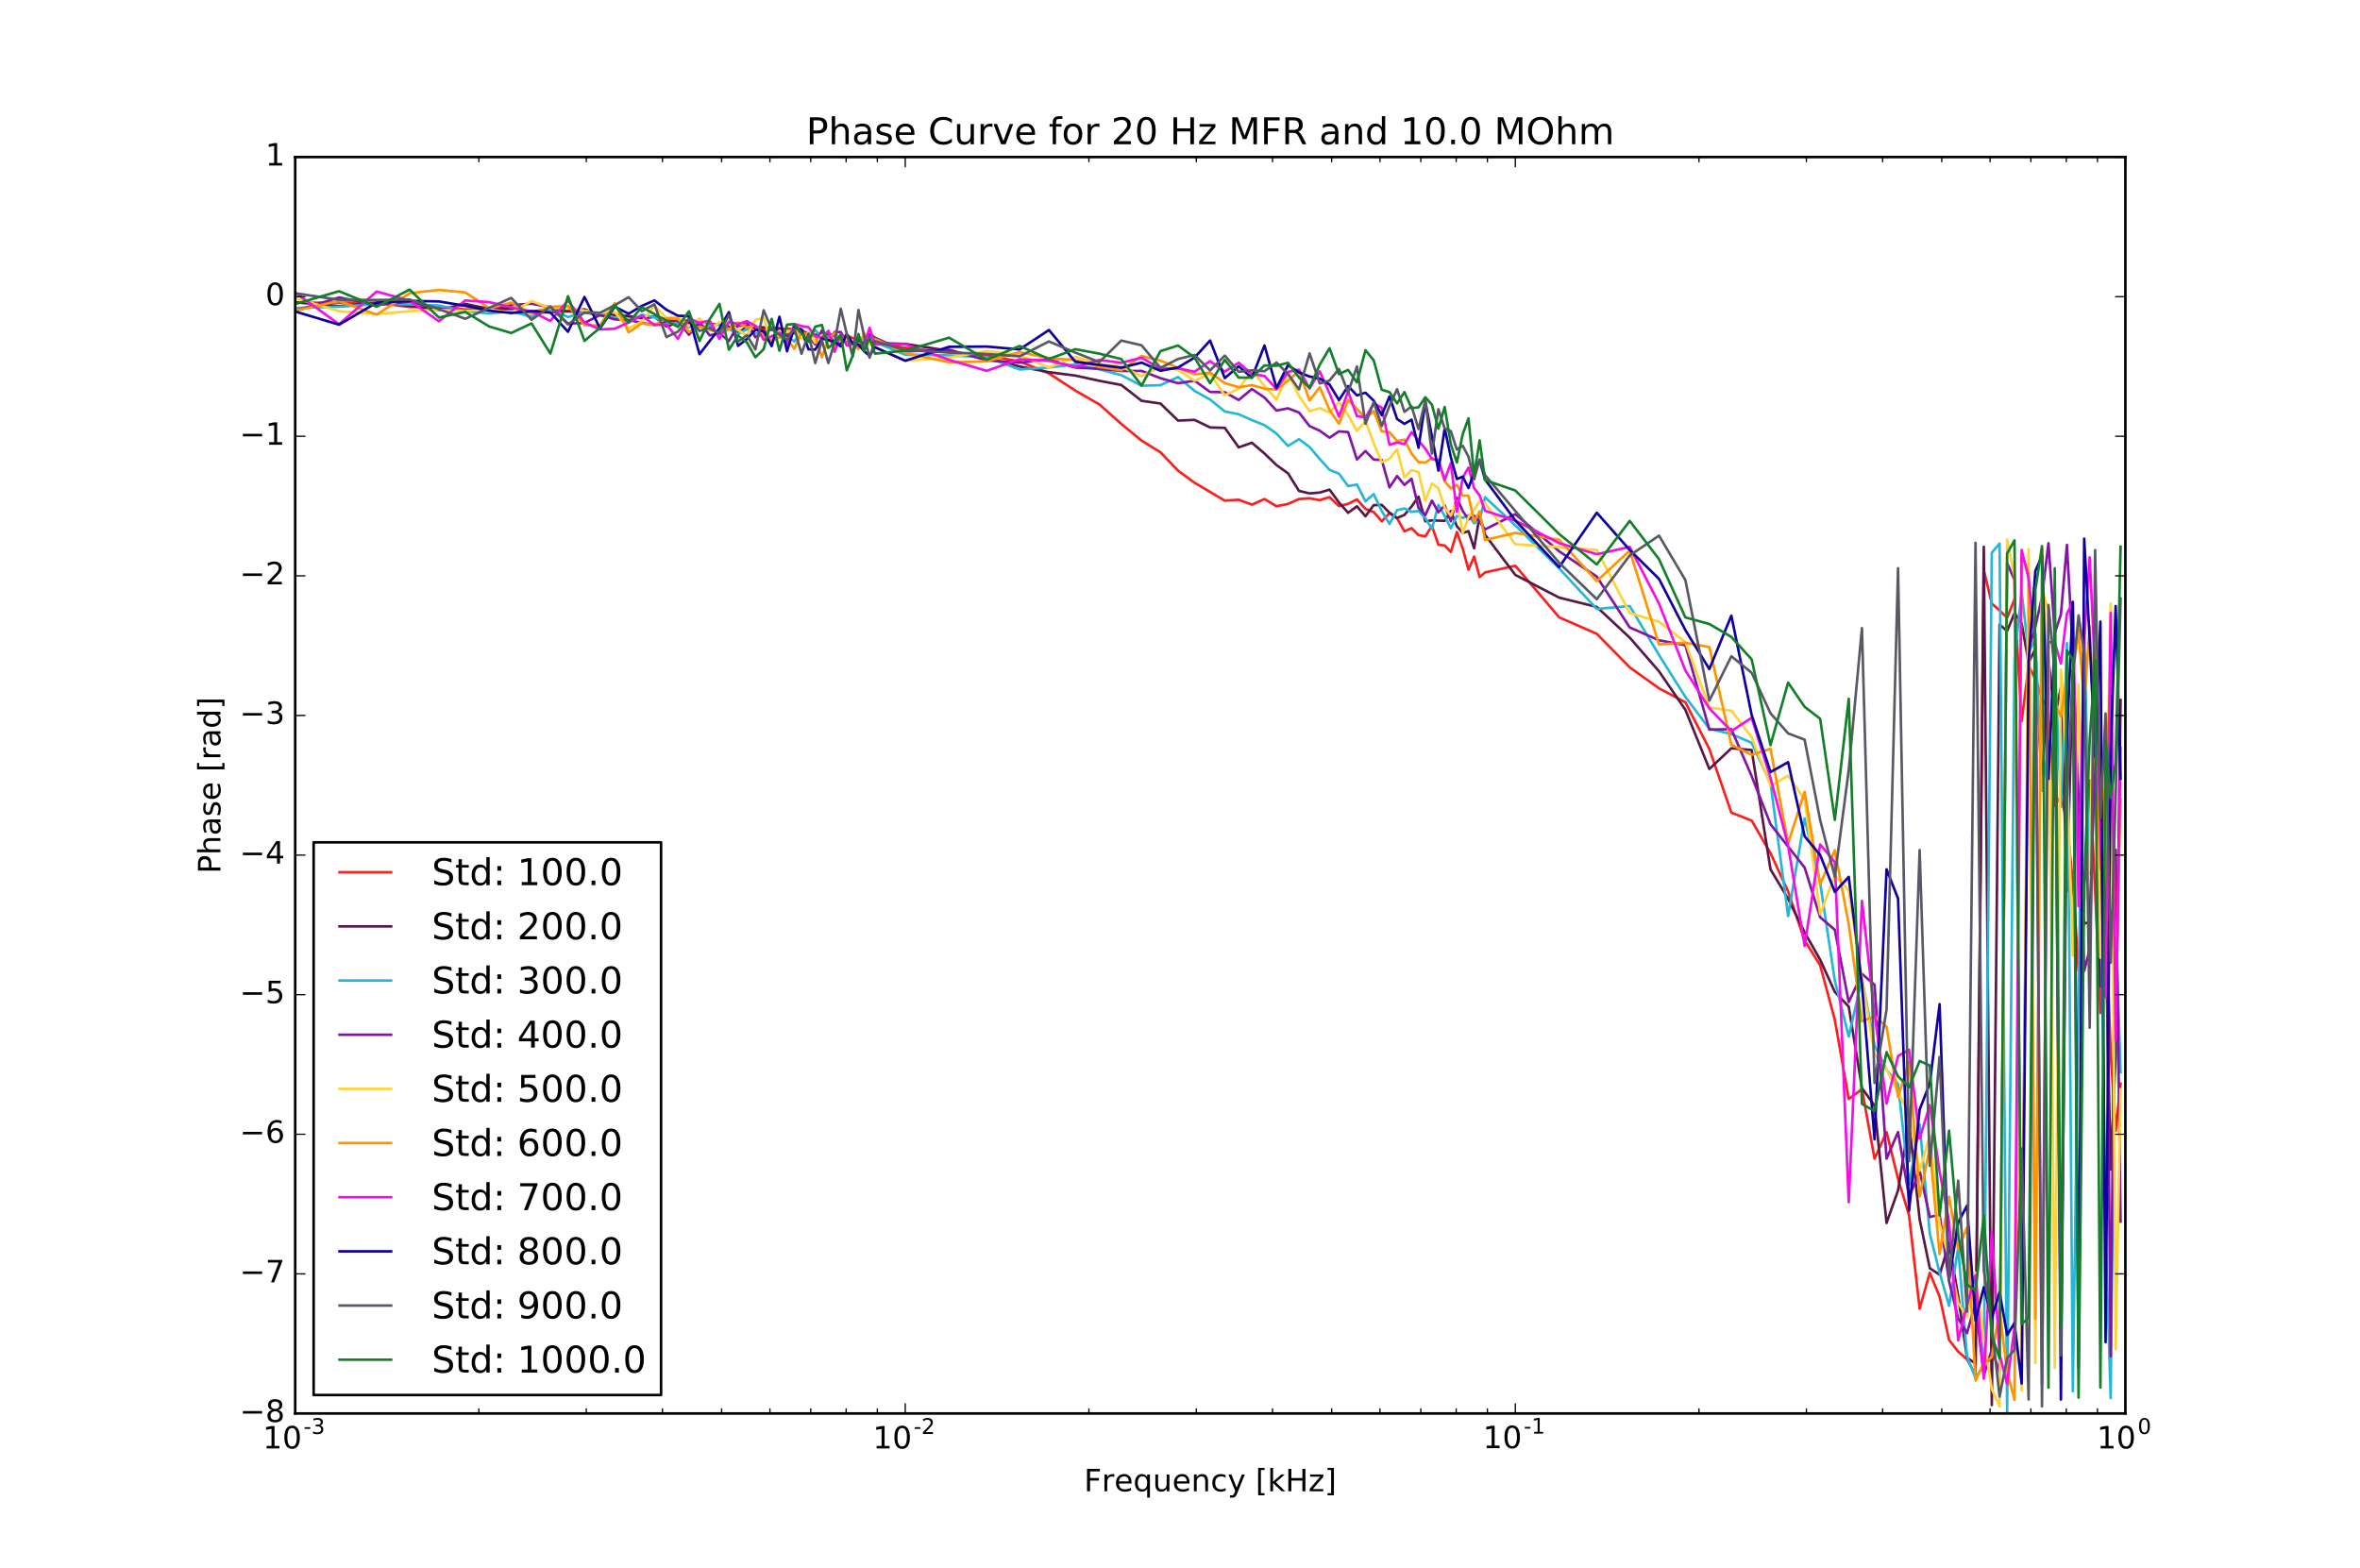 <?xml version="1.0" encoding="utf-8" standalone="no"?>
<!DOCTYPE svg PUBLIC "-//W3C//DTD SVG 1.1//EN"
  "http://www.w3.org/Graphics/SVG/1.1/DTD/svg11.dtd">
<!-- Created with matplotlib (http://matplotlib.org/) -->
<svg height="612pt" version="1.1" viewBox="0 0 921 612" width="921pt" xmlns="http://www.w3.org/2000/svg" xmlns:xlink="http://www.w3.org/1999/xlink">
 <defs>
  <style type="text/css">
*{stroke-linecap:butt;stroke-linejoin:round;stroke-miterlimit:100000;}
  </style>
 </defs>
 <g id="figure_1">
  <g id="patch_1">
   <path d="M 0 612.9 
L 921.6 612.9 
L 921.6 0 
L 0 0 
z
" style="fill:#ffffff;"/>
  </g>
  <g id="axes_1">
   <g id="patch_2">
    <path d="M 115.2 551.61 
L 829.44 551.61 
L 829.44 61.29 
L 115.2 61.29 
z
" style="fill:#ffffff;"/>
   </g>
   <g id="line2d_1">
    <path clip-path="url(#p29ea717ac0)" d="M 115.2 118.188 
L 132.314 118.08 
L 146.993 118.16 
L 159.845 119.791 
L 171.275 119.76 
L 181.566 120.753 
L 190.925 120.877 
L 199.506 120.529 
L 207.43 121.874 
L 214.789 121.91 
L 221.659 121.523 
L 228.101 121.958 
L 234.166 123.029 
L 239.894 122.759 
L 245.321 123.317 
L 250.477 124.273 
L 255.389 123.698 
L 260.078 124.483 
L 268.862 125.251 
L 272.989 126.737 
L 276.958 126.265 
L 280.78 126.779 
L 284.466 126.737 
L 288.025 127.204 
L 291.466 126.927 
L 294.795 128.165 
L 301.149 128.769 
L 304.186 128.757 
L 307.135 128.126 
L 310.003 128.769 
L 312.794 129.243 
L 318.158 130.55 
L 320.74 130.439 
L 323.258 129.937 
L 325.717 131.273 
L 328.119 131.948 
L 330.466 130.821 
L 332.761 132.015 
L 335.006 132.236 
L 339.355 134.071 
L 341.463 133.778 
L 353.28 135.743 
L 370.394 137.564 
L 385.073 138.739 
L 397.925 141.065 
L 409.355 145.724 
L 419.646 152.442 
L 429.005 157.808 
L 437.586 165.433 
L 445.51 171.955 
L 452.869 176.504 
L 459.739 183.675 
L 466.181 188.408 
L 477.974 195.367 
L 483.401 195.026 
L 488.557 196.941 
L 493.469 194.753 
L 498.158 197.565 
L 502.643 196.668 
L 506.942 194.742 
L 511.069 194.459 
L 515.038 195.171 
L 518.86 194.019 
L 522.546 197.488 
L 526.105 196.637 
L 529.546 194.92 
L 532.875 198.576 
L 536.101 199.838 
L 539.229 203.414 
L 542.266 200.273 
L 545.215 202.253 
L 548.083 207.342 
L 550.874 206.122 
L 553.591 208.84 
L 556.238 209.31 
L 558.82 205.302 
L 561.338 212.577 
L 563.797 212.874 
L 566.199 215.405 
L 568.546 207.619 
L 570.841 214.088 
L 573.086 222.312 
L 575.283 217.201 
L 577.435 225.208 
L 579.543 223.383 
L 591.36 220.79 
L 608.474 240.923 
L 623.153 247.352 
L 636.005 260.432 
L 647.435 268.63 
L 657.726 274.062 
L 667.085 292.305 
L 675.666 317.12 
L 683.59 320.243 
L 690.949 332.951 
L 697.819 347.89 
L 704.261 366.998 
L 710.326 376.693 
L 716.054 398.004 
L 721.481 428.885 
L 726.637 425.056 
L 731.549 452.178 
L 736.238 441.8 
L 740.723 460.027 
L 745.022 474.293 
L 749.149 510.729 
L 753.118 496.688 
L 756.94 506.016 
L 760.626 522.879 
L 764.185 527.485 
L 767.626 530.451 
L 770.955 536.613 
L 774.181 222.434 
L 777.309 235.538 
L 780.346 238.227 
L 783.295 241.115 
L 786.163 233.789 
L 788.954 281.462 
L 791.671 259.782 
L 794.318 264.923 
L 796.9 272.401 
L 799.418 277.064 
L 801.877 314.451 
L 804.279 310.72 
L 806.626 321.002 
L 808.921 344.482 
L 811.166 378.844 
L 813.363 351.516 
L 815.515 304.548 
L 817.623 347.607 
L 819.689 395.284 
L 821.714 355.283 
L 823.7 411.033 
L 825.649 441.263 
L 827.562 422.887 
L 827.562 422.887 
" style="fill:none;stroke:#ff1e1e;stroke-linecap:square;"/>
   </g>
   <g id="line2d_2">
    <path clip-path="url(#p29ea717ac0)" d="M 115.2 117.952 
L 132.314 119.437 
L 146.993 118.229 
L 159.845 119.285 
L 171.275 120.996 
L 181.566 118.598 
L 190.925 120.546 
L 199.506 120.398 
L 207.43 121.616 
L 214.789 120.596 
L 221.659 121.502 
L 228.101 120.707 
L 234.166 123.048 
L 239.894 123.077 
L 245.321 123.451 
L 250.477 123.976 
L 255.389 123.581 
L 260.078 127.382 
L 264.563 125.931 
L 268.862 126.053 
L 272.989 126.985 
L 276.958 128.287 
L 280.78 126.071 
L 284.466 127.556 
L 288.025 130.066 
L 291.466 127.454 
L 294.795 127.777 
L 298.021 127.732 
L 301.149 128.152 
L 304.186 128.081 
L 307.135 130.723 
L 310.003 129.976 
L 312.794 129.952 
L 315.511 130.461 
L 318.158 131.186 
L 320.74 130.201 
L 323.258 130.409 
L 325.717 133.7 
L 328.119 134.209 
L 330.466 130.63 
L 332.761 133.704 
L 335.006 133.168 
L 337.203 133.766 
L 339.355 132.499 
L 341.463 133.877 
L 353.28 134.21 
L 370.394 136.942 
L 385.073 139.697 
L 397.925 143.028 
L 409.355 145.249 
L 419.646 146.565 
L 429.005 148.606 
L 437.586 150.239 
L 445.51 156.407 
L 452.869 157.479 
L 459.739 164.135 
L 466.181 163.863 
L 472.246 166.812 
L 477.974 166.972 
L 483.401 174.579 
L 488.557 172.782 
L 493.469 176.981 
L 498.158 181.499 
L 502.643 184.711 
L 506.942 191.572 
L 511.069 192.549 
L 515.038 192.219 
L 518.86 191.08 
L 522.546 196.106 
L 526.105 200.117 
L 529.546 197.586 
L 532.875 201.466 
L 536.101 197.129 
L 539.229 197.036 
L 542.266 200.086 
L 545.215 202.15 
L 548.083 200.947 
L 550.874 197.653 
L 553.591 193.836 
L 556.238 203.445 
L 558.82 203.088 
L 563.797 203.25 
L 566.199 199.446 
L 568.546 205.371 
L 570.841 207.956 
L 573.086 207.305 
L 575.283 213.983 
L 577.435 201.26 
L 579.543 208.694 
L 591.36 224.358 
L 608.474 233.228 
L 623.153 236.866 
L 636.005 248.831 
L 647.435 261.977 
L 657.726 276.999 
L 667.085 300.096 
L 675.666 292.015 
L 683.59 292.698 
L 690.949 339.275 
L 697.819 350.757 
L 704.261 363.881 
L 710.326 374.533 
L 716.054 387.117 
L 721.481 392.837 
L 726.637 424.624 
L 731.549 431.464 
L 736.238 477.268 
L 740.723 464.53 
L 745.022 437.982 
L 749.149 475.824 
L 753.118 494.934 
L 756.94 497.438 
L 760.626 485.18 
L 764.185 505.772 
L 767.626 529.859 
L 770.955 532.121 
L 774.181 213.39 
L 777.309 548.342 
L 780.346 243.74 
L 783.295 246.275 
L 786.163 239.246 
L 788.954 243.283 
L 791.671 258.638 
L 794.318 253.185 
L 796.9 308.467 
L 799.418 257.074 
L 801.877 279.97 
L 804.279 268.221 
L 806.626 347.749 
L 808.921 261.566 
L 811.166 340.221 
L 813.363 360.482 
L 815.515 359.759 
L 817.623 292.749 
L 819.689 384.899 
L 821.714 364.071 
L 823.7 456.4 
L 825.649 412.022 
L 827.562 273.189 
L 827.562 273.189 
" style="fill:none;stroke:#581845;stroke-linecap:square;"/>
   </g>
   <g id="line2d_3">
    <path clip-path="url(#p29ea717ac0)" d="M 115.2 120.203 
L 132.314 119.707 
L 146.993 118.66 
L 159.845 118.799 
L 171.275 119.225 
L 181.566 121.396 
L 190.925 122.311 
L 199.506 121.431 
L 207.43 123.637 
L 214.789 120.49 
L 221.659 123.735 
L 228.101 121.86 
L 234.166 122.423 
L 239.894 123.921 
L 245.321 125.6 
L 250.477 122.839 
L 255.389 123.789 
L 260.078 126.271 
L 264.563 125.879 
L 268.862 127.757 
L 272.989 126.026 
L 276.958 127.135 
L 280.78 126.494 
L 284.466 128.334 
L 288.025 130.407 
L 291.466 128.384 
L 294.795 130.083 
L 298.021 130.268 
L 301.149 128.355 
L 304.186 129.304 
L 307.135 131.156 
L 310.003 133.288 
L 312.794 129.262 
L 315.511 130.884 
L 318.158 128.841 
L 320.74 131.699 
L 323.258 131.355 
L 325.717 133.684 
L 328.119 130.638 
L 330.466 132.555 
L 332.761 133.721 
L 335.006 132.594 
L 337.203 132.788 
L 339.355 131.071 
L 341.463 133.489 
L 353.28 138.431 
L 370.394 138.681 
L 385.073 139.408 
L 397.925 144.199 
L 409.355 143.387 
L 419.646 142.222 
L 429.005 144.153 
L 437.586 146.389 
L 445.51 150.519 
L 452.869 150.324 
L 459.739 147.144 
L 466.181 152.548 
L 472.246 155.935 
L 477.974 160.579 
L 483.401 161.643 
L 488.557 163.966 
L 493.469 165.904 
L 498.158 169.209 
L 502.643 174.035 
L 506.942 171.384 
L 511.069 174.439 
L 515.038 179.131 
L 518.86 183.352 
L 522.546 184.875 
L 526.105 189.704 
L 529.546 189.091 
L 532.875 195.618 
L 536.101 192.83 
L 539.229 199.42 
L 542.266 204.452 
L 545.215 199.097 
L 548.083 198.418 
L 550.874 199.749 
L 553.591 199.409 
L 556.238 202.149 
L 558.82 206.397 
L 561.338 197.05 
L 563.797 201.391 
L 566.199 206.161 
L 568.546 201.346 
L 570.841 202.099 
L 573.086 201.07 
L 575.283 204.222 
L 577.435 202.988 
L 579.543 194.057 
L 591.36 205.007 
L 608.474 221.828 
L 623.153 237.652 
L 636.005 236.502 
L 647.435 255.623 
L 657.726 271.981 
L 667.085 284.369 
L 675.666 286.467 
L 683.59 289.899 
L 690.949 305.622 
L 697.819 357.466 
L 704.261 319.415 
L 710.326 344.49 
L 716.054 382.723 
L 721.481 404.539 
L 726.637 381.937 
L 731.549 407.85 
L 736.238 417.5 
L 740.723 423.14 
L 745.022 462.216 
L 749.149 438.85 
L 753.118 481.396 
L 756.94 496.636 
L 760.626 509.587 
L 764.185 486.865 
L 767.626 529.262 
L 770.955 537.846 
L 774.181 532.647 
L 777.309 215.686 
L 780.346 212.128 
L 783.295 551.342 
L 786.163 257.032 
L 788.954 230.967 
L 791.671 254.758 
L 794.318 249.199 
L 796.9 308.603 
L 799.418 290.935 
L 801.877 257.319 
L 804.279 314.841 
L 806.626 251.003 
L 808.921 542.96 
L 811.166 387.678 
L 813.363 243.614 
L 815.515 340.873 
L 817.623 295.281 
L 819.689 331.714 
L 821.714 481.863 
L 823.7 545.605 
L 825.649 359.396 
L 827.562 418.444 
L 827.562 418.444 
" style="fill:none;stroke:#26b7d8;stroke-linecap:square;"/>
   </g>
   <g id="line2d_4">
    <path clip-path="url(#p29ea717ac0)" d="M 115.2 121.325 
L 132.314 116.093 
L 146.993 119.022 
L 159.845 117.701 
L 171.275 120.473 
L 181.566 121.401 
L 190.925 120.524 
L 199.506 119.063 
L 207.43 118.529 
L 214.789 119.867 
L 221.659 126.259 
L 228.101 126.041 
L 234.166 122.903 
L 239.894 124.644 
L 245.321 124.833 
L 250.477 126.07 
L 255.389 126.714 
L 260.078 125.275 
L 264.563 125.103 
L 268.862 130.657 
L 272.989 125.845 
L 276.958 130.862 
L 280.78 130.122 
L 284.466 133.055 
L 288.025 126.887 
L 291.466 125.615 
L 294.795 131.589 
L 301.149 128.353 
L 304.186 128.727 
L 307.135 131.101 
L 310.003 127.592 
L 312.794 128.519 
L 315.511 131.36 
L 318.158 134.41 
L 320.74 128.97 
L 323.258 133.015 
L 325.717 129.574 
L 328.119 129.576 
L 330.466 133.689 
L 332.761 133.533 
L 335.006 132.567 
L 337.203 134.182 
L 339.355 130.431 
L 341.463 131.776 
L 353.28 137.147 
L 370.394 136.451 
L 385.073 140.641 
L 397.925 141.545 
L 409.355 140.256 
L 419.646 143.426 
L 429.005 143.928 
L 437.586 144.781 
L 445.51 144.749 
L 452.869 147.584 
L 459.739 149.554 
L 466.181 148.569 
L 472.246 152.956 
L 477.974 153.071 
L 483.401 156.095 
L 488.557 151.818 
L 493.469 155.166 
L 498.158 160.233 
L 502.643 159.345 
L 506.942 160.982 
L 511.069 166.283 
L 515.038 168.092 
L 518.86 170.819 
L 522.546 168.337 
L 526.105 168.635 
L 529.546 179.296 
L 532.875 176.005 
L 536.101 179.361 
L 539.229 179.491 
L 542.266 190.215 
L 545.215 185.77 
L 548.083 189.245 
L 550.874 186.849 
L 553.591 198.231 
L 556.238 201.029 
L 558.82 195.364 
L 561.338 199.909 
L 563.797 197.238 
L 566.199 203.432 
L 568.546 194.204 
L 570.841 199.425 
L 573.086 202.683 
L 575.283 201.243 
L 577.435 203.7 
L 579.543 206.6 
L 591.36 200.641 
L 608.474 215.149 
L 623.153 225.027 
L 636.005 244.852 
L 647.435 249.876 
L 657.726 251.793 
L 667.085 284.727 
L 675.666 284.572 
L 683.59 302.877 
L 690.949 321.668 
L 704.261 338.565 
L 710.326 357.956 
L 716.054 362.879 
L 721.481 391.04 
L 726.637 380.042 
L 731.549 384.317 
L 736.238 452.166 
L 740.723 441.78 
L 745.022 467.186 
L 749.149 456.891 
L 753.118 474.936 
L 756.94 474.055 
L 760.626 499.967 
L 764.185 514.522 
L 767.626 520.256 
L 770.955 508.434 
L 774.181 536.811 
L 777.309 526.696 
L 780.346 535.465 
L 783.295 219.73 
L 786.163 226.317 
L 788.954 512.148 
L 791.671 253.212 
L 794.318 244.575 
L 796.9 232.885 
L 799.418 211.995 
L 801.877 247.122 
L 804.279 239.818 
L 806.626 212.655 
L 808.921 254.22 
L 811.166 311.245 
L 813.363 378.873 
L 815.515 370.375 
L 817.623 287.3 
L 819.689 310.42 
L 821.714 321.319 
L 823.7 529.275 
L 825.649 331.639 
L 827.562 476.719 
L 827.562 476.719 
" style="fill:none;stroke:#8414a4;stroke-linecap:square;"/>
   </g>
   <g id="line2d_5">
    <path clip-path="url(#p29ea717ac0)" d="M 115.2 116.335 
L 132.314 121.449 
L 146.993 122.584 
L 159.845 121.441 
L 171.275 120.86 
L 181.566 121.408 
L 190.925 120.721 
L 199.506 122.03 
L 207.43 117.484 
L 214.789 120.249 
L 221.659 120.182 
L 228.101 121.217 
L 234.166 122.013 
L 239.894 121.85 
L 245.321 128.136 
L 250.477 125.557 
L 255.389 119.33 
L 260.078 124.099 
L 264.563 123.671 
L 268.862 127.26 
L 272.989 124.285 
L 276.958 128.806 
L 280.78 125.743 
L 284.466 126.394 
L 291.466 131.032 
L 294.795 124.805 
L 298.021 124.055 
L 301.149 134.457 
L 304.186 129.154 
L 307.135 129.699 
L 310.003 128.353 
L 312.794 132.308 
L 315.511 129.615 
L 318.158 133.777 
L 320.74 130.725 
L 323.258 133.087 
L 325.717 134.478 
L 328.119 131.135 
L 330.466 132.575 
L 332.761 132.873 
L 335.006 134.493 
L 337.203 135.737 
L 339.355 133.805 
L 341.463 135.79 
L 353.28 140.759 
L 370.394 139.548 
L 385.073 137.013 
L 397.925 138.592 
L 409.355 143.452 
L 419.646 139.231 
L 429.005 141.994 
L 437.586 142.98 
L 445.51 146.855 
L 452.869 143.058 
L 459.739 144.384 
L 466.181 148.589 
L 472.246 145.861 
L 477.974 154.271 
L 483.401 151.687 
L 488.557 144.705 
L 493.469 150.583 
L 498.158 155.931 
L 502.643 145.682 
L 506.942 154.55 
L 511.069 160.52 
L 515.038 159.276 
L 518.86 161.045 
L 522.546 156.926 
L 526.105 161.918 
L 529.546 168.224 
L 532.875 164.272 
L 536.101 173.003 
L 539.229 180.399 
L 542.266 179.003 
L 545.215 175.383 
L 548.083 186.327 
L 550.874 183.453 
L 553.591 184.235 
L 556.238 195.473 
L 558.82 188.66 
L 561.338 190.521 
L 563.797 198.232 
L 566.199 201.178 
L 568.546 195.512 
L 570.841 207.96 
L 573.086 201.825 
L 575.283 198.893 
L 577.435 195.57 
L 579.543 196.288 
L 591.36 212.398 
L 608.474 213.465 
L 623.153 214.595 
L 636.005 239.226 
L 647.435 242.661 
L 657.726 250.576 
L 667.085 276.115 
L 675.666 277.355 
L 683.59 287.675 
L 690.949 306.667 
L 697.819 302.718 
L 704.261 311.945 
L 710.326 356.729 
L 716.054 341.561 
L 721.481 347.395 
L 726.637 382.066 
L 731.549 411.357 
L 736.238 417.365 
L 745.022 434.752 
L 749.149 456.812 
L 753.118 443.149 
L 756.94 477.64 
L 760.626 490.848 
L 764.185 508.396 
L 767.626 513.811 
L 770.955 496.609 
L 774.181 522.556 
L 777.309 542.049 
L 780.346 548.928 
L 783.295 210.491 
L 786.163 224.806 
L 788.954 542.626 
L 791.671 214.282 
L 794.318 531.939 
L 796.9 230.767 
L 799.418 237.948 
L 801.877 533.816 
L 804.279 261.374 
L 806.626 298.951 
L 808.921 372.859 
L 811.166 266.971 
L 813.363 351.167 
L 815.515 337.34 
L 817.623 244.164 
L 819.689 373.728 
L 821.714 334.482 
L 823.7 235.48 
L 825.649 526.555 
L 827.562 425.073 
L 827.562 425.073 
" style="fill:none;stroke:#ffd23a;stroke-linecap:square;"/>
   </g>
   <g id="line2d_6">
    <path clip-path="url(#p29ea717ac0)" d="M 115.2 121.25 
L 132.314 117.475 
L 146.993 122.785 
L 159.845 114.435 
L 171.275 113.157 
L 181.566 114.134 
L 190.925 120.262 
L 199.506 118.127 
L 207.43 122.438 
L 214.789 119.751 
L 221.659 119.365 
L 228.101 126.915 
L 234.166 127.006 
L 239.894 118.291 
L 245.321 129.681 
L 250.477 126.197 
L 255.389 126.912 
L 260.078 124.234 
L 264.563 124.413 
L 268.862 129.589 
L 272.989 127.45 
L 276.958 128.647 
L 280.78 129.99 
L 284.466 128.549 
L 288.025 125.872 
L 291.466 127.811 
L 294.795 126.99 
L 298.021 130.918 
L 301.149 132.987 
L 304.186 131.629 
L 307.135 132.276 
L 310.003 136.138 
L 312.794 129.537 
L 315.511 131 
L 318.158 131.114 
L 320.74 139.462 
L 323.258 132.473 
L 325.717 129.925 
L 328.119 132.332 
L 330.466 133.899 
L 332.761 133.595 
L 335.006 136.292 
L 337.203 129.931 
L 339.355 133.054 
L 341.463 132.274 
L 353.28 137.734 
L 370.394 141.384 
L 385.073 141.033 
L 397.925 137.417 
L 409.355 139.788 
L 419.646 140.512 
L 429.005 143.184 
L 437.586 144.507 
L 445.51 138.906 
L 452.869 140.755 
L 466.181 146.103 
L 472.246 145.413 
L 477.974 149.519 
L 483.401 151.11 
L 488.557 150.289 
L 493.469 151.698 
L 498.158 152.026 
L 502.643 148.634 
L 506.942 144.777 
L 511.069 156.283 
L 515.038 151.12 
L 518.86 159.978 
L 522.546 165.407 
L 526.105 156.103 
L 529.546 159.577 
L 532.875 163.103 
L 536.101 160.452 
L 539.229 168.337 
L 542.266 168.668 
L 545.215 172.068 
L 548.083 171.578 
L 550.874 177.073 
L 553.591 180.337 
L 556.238 180.517 
L 558.82 178.772 
L 561.338 180.361 
L 563.797 187.861 
L 566.199 190.634 
L 568.546 189.233 
L 570.841 193.427 
L 573.086 193.437 
L 575.283 203.531 
L 577.435 199.56 
L 579.543 210.737 
L 591.36 207.971 
L 608.474 210.653 
L 623.153 226.783 
L 636.005 214.884 
L 647.435 251.485 
L 657.726 250.854 
L 667.085 252.511 
L 675.666 290.63 
L 683.59 294.588 
L 690.949 292.208 
L 697.819 329.139 
L 704.261 309.004 
L 710.326 345.071 
L 716.054 331.803 
L 721.481 360.671 
L 726.637 398.618 
L 731.549 396.475 
L 736.238 400.672 
L 740.723 428.026 
L 745.022 414.401 
L 749.149 466.9 
L 753.118 448.109 
L 756.94 489.418 
L 760.626 466.976 
L 764.185 487.553 
L 767.626 478.98 
L 770.955 538.768 
L 774.181 531.863 
L 777.309 529.662 
L 780.346 511.42 
L 783.295 535.473 
L 786.163 546.242 
L 788.954 216.55 
L 791.671 223.379 
L 794.318 514.574 
L 796.9 213.916 
L 799.418 286.5 
L 801.877 274.36 
L 804.279 279.573 
L 806.626 263.253 
L 808.921 263.633 
L 811.166 245.534 
L 813.363 274.646 
L 815.515 244.473 
L 817.623 294.941 
L 819.689 338.972 
L 823.7 266.251 
L 825.649 388.269 
L 827.562 311.809 
L 827.562 311.809 
" style="fill:none;stroke:#ff9300;stroke-linecap:square;"/>
   </g>
   <g id="line2d_7">
    <path clip-path="url(#p29ea717ac0)" d="M 115.2 114.205 
L 132.314 126.518 
L 146.993 113.772 
L 159.845 117.319 
L 171.275 125.394 
L 181.566 117.263 
L 190.925 117.895 
L 199.506 119.962 
L 207.43 121.581 
L 214.789 125.241 
L 221.659 117.279 
L 228.101 125.91 
L 234.166 128.572 
L 239.894 128.279 
L 245.321 125.854 
L 250.477 123.155 
L 255.389 126.836 
L 260.078 126.614 
L 264.563 132.217 
L 268.862 124.232 
L 272.989 126.069 
L 276.958 125.07 
L 280.78 132.259 
L 284.466 125.56 
L 288.025 126.485 
L 291.466 125.297 
L 294.795 127.204 
L 298.021 132.54 
L 301.149 131.258 
L 304.186 129.876 
L 307.135 134.166 
L 310.003 126.434 
L 312.794 127.252 
L 315.511 127.664 
L 318.158 131.2 
L 320.74 131.802 
L 323.258 129.099 
L 325.717 137.322 
L 328.119 130.343 
L 330.466 134.835 
L 332.761 134.292 
L 335.006 134.967 
L 337.203 135.155 
L 339.355 127.921 
L 341.463 134.402 
L 353.28 134.34 
L 370.394 140.434 
L 385.073 144.721 
L 397.925 140.171 
L 409.355 140.804 
L 419.646 143.216 
L 429.005 140.466 
L 437.586 141.576 
L 445.51 139.589 
L 452.869 143.913 
L 459.739 143.745 
L 466.181 145.056 
L 472.246 140.912 
L 477.974 145.037 
L 483.401 141.579 
L 488.557 145.948 
L 493.469 146.706 
L 498.158 151.831 
L 502.643 145.127 
L 506.942 144.281 
L 511.069 151.612 
L 515.038 144.954 
L 518.86 153.492 
L 522.546 162.602 
L 526.105 152.753 
L 529.546 162.394 
L 532.875 162.873 
L 536.101 157.524 
L 539.229 159.06 
L 542.266 173.601 
L 545.215 172.659 
L 548.083 173.323 
L 550.874 168.625 
L 556.238 175.123 
L 558.82 179.101 
L 561.338 179.581 
L 563.797 187.309 
L 566.199 180.671 
L 568.546 199.704 
L 570.841 186.383 
L 573.086 182.472 
L 575.283 190.529 
L 577.435 193.355 
L 579.543 199.356 
L 591.36 203.159 
L 608.474 211.97 
L 623.153 216.285 
L 636.005 213.431 
L 647.435 235.539 
L 657.726 261.64 
L 667.085 276.477 
L 675.666 285.301 
L 683.59 280.105 
L 690.949 303.504 
L 697.819 329.99 
L 704.261 369.15 
L 710.326 329.561 
L 716.054 336.436 
L 721.481 469.168 
L 726.637 351.573 
L 731.549 395.576 
L 736.238 430.681 
L 740.723 412.099 
L 745.022 409.649 
L 749.149 444.345 
L 753.118 431.307 
L 756.94 457.203 
L 760.626 476.743 
L 764.185 523.055 
L 767.626 509.342 
L 770.955 497.743 
L 774.181 538.066 
L 777.309 480.631 
L 780.346 528.603 
L 783.295 540.105 
L 786.163 518.163 
L 788.954 214.637 
L 791.671 225.697 
L 794.318 251.642 
L 796.9 540.285 
L 799.418 250.531 
L 801.877 250.691 
L 804.279 258.947 
L 806.626 239.455 
L 808.921 234.919 
L 811.166 353.615 
L 813.363 249.52 
L 815.515 217.493 
L 817.623 261.966 
L 819.689 324.401 
L 821.714 388.981 
L 823.7 239.21 
L 825.649 405.834 
L 827.562 291.785 
L 827.562 291.785 
" style="fill:none;stroke:#f50fe6;stroke-linecap:square;"/>
   </g>
   <g id="line2d_8">
    <path clip-path="url(#p29ea717ac0)" d="M 115.2 121.552 
L 132.314 126.715 
L 146.993 118.103 
L 159.845 117.43 
L 171.275 117.635 
L 181.566 119.352 
L 190.925 121.249 
L 199.506 122.15 
L 207.43 121.431 
L 214.789 121.927 
L 221.659 129.471 
L 228.101 115.895 
L 234.166 128.17 
L 239.894 119.696 
L 245.321 122.443 
L 250.477 119.39 
L 255.389 117.235 
L 260.078 120.874 
L 264.563 123.201 
L 268.862 123.406 
L 272.989 138.222 
L 280.78 128.145 
L 284.466 121.828 
L 288.025 134.98 
L 291.466 132.306 
L 294.795 128.671 
L 298.021 129.295 
L 301.149 135.079 
L 304.186 123.599 
L 307.135 137.079 
L 310.003 127.624 
L 312.794 128.778 
L 315.511 136.312 
L 318.158 136.449 
L 320.74 132.137 
L 323.258 132.701 
L 325.717 133.366 
L 328.119 135.206 
L 330.466 130.469 
L 332.761 133.922 
L 335.006 134.435 
L 337.203 137.043 
L 339.355 138.845 
L 341.463 135.494 
L 353.28 140.791 
L 370.394 135.34 
L 385.073 135.246 
L 397.925 136.35 
L 409.355 128.787 
L 419.646 141.19 
L 437.586 143.507 
L 445.51 141.515 
L 452.869 144.686 
L 459.739 143.429 
L 466.181 139.534 
L 472.246 132.894 
L 477.974 147.546 
L 483.401 142.952 
L 488.557 147.432 
L 493.469 134.822 
L 498.158 151.377 
L 502.643 142.526 
L 506.942 145.33 
L 511.069 146.947 
L 515.038 147.736 
L 518.86 150.071 
L 522.546 156.147 
L 526.105 150.668 
L 529.546 154.301 
L 532.875 153.254 
L 536.101 156.355 
L 539.229 162.017 
L 542.266 154.746 
L 545.215 163.51 
L 548.083 165.42 
L 550.874 163.788 
L 553.591 174.75 
L 556.238 156.786 
L 561.338 183.665 
L 563.797 167.173 
L 566.199 178.45 
L 568.546 186.938 
L 570.841 186.033 
L 573.086 190.444 
L 575.283 184.425 
L 577.435 179.6 
L 579.543 187.149 
L 591.36 203.089 
L 608.474 221.302 
L 623.153 200.081 
L 636.005 214.62 
L 647.435 225.916 
L 657.726 245.893 
L 667.085 261.11 
L 675.666 240.249 
L 683.59 279.005 
L 690.949 301.295 
L 697.819 297.44 
L 704.261 326.345 
L 710.326 333.66 
L 716.054 348.091 
L 721.481 342.195 
L 726.637 384.219 
L 731.549 444.627 
L 736.238 339.244 
L 740.723 350.651 
L 745.022 472.49 
L 749.149 433.024 
L 753.118 422.779 
L 756.94 391.889 
L 760.626 499.514 
L 764.185 477.14 
L 767.626 470.488 
L 770.955 515.325 
L 774.181 502.347 
L 777.309 514.377 
L 780.346 504.276 
L 783.295 520.981 
L 786.163 516.322 
L 788.954 539.908 
L 791.671 258.134 
L 794.318 222.771 
L 796.9 216.939 
L 799.418 303.988 
L 801.877 249.849 
L 804.279 546.171 
L 806.626 288.236 
L 808.921 234.931 
L 811.166 533.775 
L 813.363 210.201 
L 815.515 249.617 
L 817.623 295.347 
L 819.689 242.6 
L 821.714 523.796 
L 823.7 293.96 
L 825.649 236.512 
L 827.562 303.908 
L 827.562 303.908 
" style="fill:none;stroke:#1000a0;stroke-linecap:square;"/>
   </g>
   <g id="line2d_9">
    <path clip-path="url(#p29ea717ac0)" d="M 115.2 114.436 
L 132.314 117.003 
L 146.993 117.074 
L 159.845 116.89 
L 171.275 120.637 
L 181.566 124.398 
L 199.506 116.254 
L 207.43 124.775 
L 214.789 119.612 
L 221.659 126.612 
L 228.101 121.954 
L 234.166 122.073 
L 239.894 119.117 
L 245.321 115.985 
L 250.477 121.426 
L 255.389 118.73 
L 260.078 131.555 
L 264.563 129.416 
L 268.862 124.431 
L 272.989 129.141 
L 276.958 127.993 
L 280.78 130.176 
L 284.466 122.893 
L 288.025 133.328 
L 291.466 130.834 
L 294.795 136.366 
L 298.021 121.074 
L 301.149 128.476 
L 304.186 130.682 
L 307.135 132.547 
L 310.003 128.173 
L 312.794 138.06 
L 315.511 130.201 
L 318.158 141.694 
L 320.74 132.789 
L 323.258 141.688 
L 325.717 133.62 
L 328.119 120.448 
L 330.466 130.391 
L 332.761 138.986 
L 335.006 120.984 
L 337.203 131 
L 339.355 139.585 
L 341.463 133.153 
L 353.28 136.622 
L 370.394 137.548 
L 385.073 138.126 
L 397.925 139.063 
L 409.355 133.238 
L 419.646 137.597 
L 429.005 141.304 
L 437.586 132.903 
L 445.51 134.751 
L 452.869 143.586 
L 459.739 140.094 
L 466.181 138.527 
L 472.246 144.574 
L 477.974 138.769 
L 483.401 145.102 
L 488.557 144.52 
L 493.469 144.853 
L 498.158 141.507 
L 502.643 145.892 
L 506.942 151.978 
L 511.069 137.912 
L 515.038 149.637 
L 518.86 148.502 
L 522.546 143.986 
L 526.105 153.157 
L 529.546 143.016 
L 532.875 165.412 
L 536.101 156.919 
L 539.229 166.278 
L 542.266 158.345 
L 545.215 151.885 
L 548.083 160.709 
L 550.874 158.599 
L 553.591 167.439 
L 556.238 156.258 
L 558.82 177.028 
L 561.338 159.728 
L 563.797 167.218 
L 566.199 168.283 
L 568.546 175.446 
L 570.841 173.966 
L 573.086 178.265 
L 575.283 187.054 
L 577.435 179.297 
L 579.543 185.414 
L 608.474 219.642 
L 623.153 233.852 
L 636.005 216.776 
L 647.435 209.025 
L 657.726 226.361 
L 667.085 273.417 
L 675.666 256.099 
L 683.59 262.531 
L 690.949 278.36 
L 697.819 286.207 
L 704.261 288.667 
L 710.326 320.04 
L 716.054 342.106 
L 721.481 300.496 
L 726.637 245.131 
L 731.549 422.599 
L 736.238 394.002 
L 740.723 221.746 
L 745.022 453.167 
L 749.149 331.728 
L 753.118 454.933 
L 756.94 412.458 
L 760.626 499.464 
L 764.185 460.755 
L 767.626 511.886 
L 770.955 211.829 
L 774.181 495.648 
L 777.309 517.304 
L 780.346 545.034 
L 783.295 530.017 
L 786.163 526.802 
L 788.954 448.239 
L 791.671 546.157 
L 794.318 247.326 
L 796.9 548.829 
L 799.418 236.091 
L 801.877 262.66 
L 804.279 528.934 
L 806.626 312.602 
L 808.921 263.183 
L 811.166 240.155 
L 813.363 254.699 
L 815.515 401.08 
L 817.623 214.69 
L 819.689 319.355 
L 821.714 278.466 
L 823.7 375.702 
L 825.649 310.707 
L 827.562 233.58 
L 827.562 233.58 
" style="fill:none;stroke:#595866;stroke-linecap:square;"/>
   </g>
   <g id="line2d_10">
    <path clip-path="url(#p29ea717ac0)" d="M 115.2 118.654 
L 132.314 113.636 
L 146.993 119.715 
L 159.845 113.012 
L 171.275 123.908 
L 181.566 121.725 
L 190.925 127.416 
L 199.506 129.955 
L 207.43 126.212 
L 214.789 137.975 
L 221.659 115.586 
L 228.101 133.019 
L 234.166 127.906 
L 239.894 119.133 
L 245.321 125.848 
L 250.477 119.884 
L 264.563 127.56 
L 268.862 121.492 
L 272.989 133.073 
L 276.958 124.584 
L 280.78 118.607 
L 284.466 136.479 
L 288.025 130.947 
L 291.466 133.632 
L 294.795 139.418 
L 298.021 136.294 
L 301.149 124.441 
L 304.186 136.889 
L 307.135 126.685 
L 310.003 126.483 
L 315.511 133.411 
L 318.158 127.481 
L 320.74 126.81 
L 323.258 135.795 
L 325.717 133.603 
L 328.119 130.712 
L 330.466 144.546 
L 332.761 138.839 
L 335.006 130.351 
L 337.203 137.136 
L 339.355 131.843 
L 341.463 138.01 
L 353.28 136.843 
L 370.394 131.774 
L 385.073 140.412 
L 397.925 135.019 
L 409.355 140.1 
L 419.646 136.275 
L 429.005 138.01 
L 437.586 140.119 
L 445.51 150.461 
L 452.869 137.029 
L 459.739 134.83 
L 466.181 139.544 
L 472.246 149.542 
L 477.974 140.416 
L 483.401 147.37 
L 488.557 147.363 
L 493.469 142.624 
L 498.158 142.72 
L 502.643 141.591 
L 506.942 147.324 
L 511.069 151.31 
L 515.038 142.317 
L 518.86 135.892 
L 522.546 146.025 
L 526.105 144.352 
L 529.546 149.232 
L 532.875 136.662 
L 536.101 140.63 
L 539.229 152.109 
L 542.266 153.019 
L 545.215 157.441 
L 548.083 153.013 
L 550.874 159.301 
L 553.591 158.939 
L 556.238 155.014 
L 558.82 157.939 
L 561.338 167.293 
L 563.797 158.831 
L 566.199 173.466 
L 568.546 180.49 
L 570.841 169.432 
L 573.086 163.243 
L 575.283 185.403 
L 577.435 171.831 
L 579.543 187.363 
L 591.36 191.419 
L 608.474 208.409 
L 623.153 220.273 
L 636.005 203.288 
L 647.435 218.225 
L 657.726 240.938 
L 667.085 243.52 
L 675.666 248.571 
L 683.59 257.319 
L 690.949 290.768 
L 697.819 266.393 
L 704.261 275.838 
L 710.326 280.49 
L 716.054 319.949 
L 721.481 272.701 
L 726.637 430.805 
L 731.549 433.627 
L 736.238 410.614 
L 740.723 420.073 
L 745.022 424.278 
L 749.149 414.037 
L 753.118 415.843 
L 756.94 474.339 
L 760.626 441.236 
L 764.185 481.765 
L 767.626 501.291 
L 770.955 503.68 
L 774.181 474.458 
L 777.309 521.414 
L 780.346 530.019 
L 783.295 215.933 
L 786.163 210.866 
L 788.954 516.739 
L 791.671 514.179 
L 794.318 230.143 
L 796.9 213.134 
L 799.418 541.554 
L 801.877 221.762 
L 804.279 517.218 
L 806.626 253.882 
L 808.921 257.415 
L 811.166 545.435 
L 813.363 345.897 
L 815.515 288.608 
L 817.623 257.647 
L 819.689 541.486 
L 821.714 289.368 
L 823.7 311.371 
L 825.649 297.188 
L 827.562 213.343 
L 827.562 213.343 
" style="fill:none;stroke:#147f2a;stroke-linecap:square;"/>
   </g>
   <g id="patch_3">
    <path d="M 829.44 551.61 
L 829.44 61.29 
" style="fill:none;stroke:#000000;stroke-linecap:square;stroke-linejoin:miter;"/>
   </g>
   <g id="patch_4">
    <path d="M 115.2 551.61 
L 115.2 61.29 
" style="fill:none;stroke:#000000;stroke-linecap:square;stroke-linejoin:miter;"/>
   </g>
   <g id="patch_5">
    <path d="M 115.2 61.29 
L 829.44 61.29 
" style="fill:none;stroke:#000000;stroke-linecap:square;stroke-linejoin:miter;"/>
   </g>
   <g id="patch_6">
    <path d="M 115.2 551.61 
L 829.44 551.61 
" style="fill:none;stroke:#000000;stroke-linecap:square;stroke-linejoin:miter;"/>
   </g>
   <g id="matplotlib.axis_1">
    <g id="xtick_1">
     <g id="line2d_11">
      <defs>
       <path d="M 0 0 
L 0 -4 
" id="m4e72d42de8" style="stroke:#000000;stroke-width:0.5;"/>
      </defs>
      <g>
       <use style="stroke:#000000;stroke-width:0.5;" x="115.2" xlink:href="#m4e72d42de8" y="551.61"/>
      </g>
     </g>
     <g id="line2d_12">
      <defs>
       <path d="M 0 0 
L 0 4 
" id="m9e393d0f77" style="stroke:#000000;stroke-width:0.5;"/>
      </defs>
      <g>
       <use style="stroke:#000000;stroke-width:0.5;" x="115.2" xlink:href="#m9e393d0f77" y="61.29"/>
      </g>
     </g>
     <g id="text_1">
      <!-- $\mathdefault{10^{-3}}$ -->
      <defs>
       <path d="M 12.406 8.297 
L 28.516 8.297 
L 28.516 63.922 
L 10.984 60.406 
L 10.984 69.391 
L 28.422 72.906 
L 38.281 72.906 
L 38.281 8.297 
L 54.391 8.297 
L 54.391 0 
L 12.406 0 
z
" id="BitstreamVeraSans-Roman-31"/>
       <path d="M 4.891 31.391 
L 31.203 31.391 
L 31.203 23.391 
L 4.891 23.391 
z
" id="BitstreamVeraSans-Roman-2d"/>
       <path d="M 40.578 39.312 
Q 47.656 37.797 51.625 33 
Q 55.609 28.219 55.609 21.188 
Q 55.609 10.406 48.188 4.484 
Q 40.766 -1.422 27.094 -1.422 
Q 22.516 -1.422 17.656 -0.516 
Q 12.797 0.391 7.625 2.203 
L 7.625 11.719 
Q 11.719 9.328 16.594 8.109 
Q 21.484 6.891 26.812 6.891 
Q 36.078 6.891 40.938 10.547 
Q 45.797 14.203 45.797 21.188 
Q 45.797 27.641 41.281 31.266 
Q 36.766 34.906 28.719 34.906 
L 20.219 34.906 
L 20.219 43.016 
L 29.109 43.016 
Q 36.375 43.016 40.234 45.922 
Q 44.094 48.828 44.094 54.297 
Q 44.094 59.906 40.109 62.906 
Q 36.141 65.922 28.719 65.922 
Q 24.656 65.922 20.016 65.031 
Q 15.375 64.156 9.812 62.312 
L 9.812 71.094 
Q 15.438 72.656 20.344 73.438 
Q 25.25 74.219 29.594 74.219 
Q 40.828 74.219 47.359 69.109 
Q 53.906 64.016 53.906 55.328 
Q 53.906 49.266 50.438 45.094 
Q 46.969 40.922 40.578 39.312 
" id="BitstreamVeraSans-Roman-33"/>
       <path d="M 31.781 66.406 
Q 24.172 66.406 20.328 58.906 
Q 16.5 51.422 16.5 36.375 
Q 16.5 21.391 20.328 13.891 
Q 24.172 6.391 31.781 6.391 
Q 39.453 6.391 43.281 13.891 
Q 47.125 21.391 47.125 36.375 
Q 47.125 51.422 43.281 58.906 
Q 39.453 66.406 31.781 66.406 
M 31.781 74.219 
Q 44.047 74.219 50.516 64.516 
Q 56.984 54.828 56.984 36.375 
Q 56.984 17.969 50.516 8.266 
Q 44.047 -1.422 31.781 -1.422 
Q 19.531 -1.422 13.062 8.266 
Q 6.594 17.969 6.594 36.375 
Q 6.594 54.828 13.062 64.516 
Q 19.531 74.219 31.781 74.219 
" id="BitstreamVeraSans-Roman-30"/>
      </defs>
      <g transform="translate(102.54 565.354)scale(0.12 -0.12)">
       <use transform="translate(0.0 0.797)" xlink:href="#BitstreamVeraSans-Roman-31"/>
       <use transform="translate(63.623 0.797)" xlink:href="#BitstreamVeraSans-Roman-30"/>
       <use transform="translate(132.759 48.047)scale(0.7)" xlink:href="#BitstreamVeraSans-Roman-2d"/>
       <use transform="translate(158.017 48.047)scale(0.7)" xlink:href="#BitstreamVeraSans-Roman-33"/>
      </g>
     </g>
    </g>
    <g id="xtick_2">
     <g id="line2d_13">
      <g>
       <use style="stroke:#000000;stroke-width:0.5;" x="353.28" xlink:href="#m4e72d42de8" y="551.61"/>
      </g>
     </g>
     <g id="line2d_14">
      <g>
       <use style="stroke:#000000;stroke-width:0.5;" x="353.28" xlink:href="#m9e393d0f77" y="61.29"/>
      </g>
     </g>
     <g id="text_2">
      <!-- $\mathdefault{10^{-2}}$ -->
      <defs>
       <path d="M 19.188 8.297 
L 53.609 8.297 
L 53.609 0 
L 7.328 0 
L 7.328 8.297 
Q 12.938 14.109 22.625 23.891 
Q 32.328 33.688 34.812 36.531 
Q 39.547 41.844 41.422 45.531 
Q 43.312 49.219 43.312 52.781 
Q 43.312 58.594 39.234 62.25 
Q 35.156 65.922 28.609 65.922 
Q 23.969 65.922 18.812 64.312 
Q 13.672 62.703 7.812 59.422 
L 7.812 69.391 
Q 13.766 71.781 18.938 73 
Q 24.125 74.219 28.422 74.219 
Q 39.75 74.219 46.484 68.547 
Q 53.219 62.891 53.219 53.422 
Q 53.219 48.922 51.531 44.891 
Q 49.859 40.875 45.406 35.406 
Q 44.188 33.984 37.641 27.219 
Q 31.109 20.453 19.188 8.297 
" id="BitstreamVeraSans-Roman-32"/>
      </defs>
      <g transform="translate(340.62 565.354)scale(0.12 -0.12)">
       <use transform="translate(0.0 0.797)" xlink:href="#BitstreamVeraSans-Roman-31"/>
       <use transform="translate(63.623 0.797)" xlink:href="#BitstreamVeraSans-Roman-30"/>
       <use transform="translate(132.759 48.047)scale(0.7)" xlink:href="#BitstreamVeraSans-Roman-2d"/>
       <use transform="translate(158.017 48.047)scale(0.7)" xlink:href="#BitstreamVeraSans-Roman-32"/>
      </g>
     </g>
    </g>
    <g id="xtick_3">
     <g id="line2d_15">
      <g>
       <use style="stroke:#000000;stroke-width:0.5;" x="591.36" xlink:href="#m4e72d42de8" y="551.61"/>
      </g>
     </g>
     <g id="line2d_16">
      <g>
       <use style="stroke:#000000;stroke-width:0.5;" x="591.36" xlink:href="#m9e393d0f77" y="61.29"/>
      </g>
     </g>
     <g id="text_3">
      <!-- $\mathdefault{10^{-1}}$ -->
      <g transform="translate(578.7 565.234)scale(0.12 -0.12)">
       <use transform="translate(0.0 0.716)" xlink:href="#BitstreamVeraSans-Roman-31"/>
       <use transform="translate(63.623 0.716)" xlink:href="#BitstreamVeraSans-Roman-30"/>
       <use transform="translate(132.759 47.966)scale(0.7)" xlink:href="#BitstreamVeraSans-Roman-2d"/>
       <use transform="translate(158.017 47.966)scale(0.7)" xlink:href="#BitstreamVeraSans-Roman-31"/>
      </g>
     </g>
    </g>
    <g id="xtick_4">
     <g id="line2d_17">
      <g>
       <use style="stroke:#000000;stroke-width:0.5;" x="829.44" xlink:href="#m4e72d42de8" y="551.61"/>
      </g>
     </g>
     <g id="line2d_18">
      <g>
       <use style="stroke:#000000;stroke-width:0.5;" x="829.44" xlink:href="#m9e393d0f77" y="61.29"/>
      </g>
     </g>
     <g id="text_4">
      <!-- $\mathdefault{10^{0}}$ -->
      <g transform="translate(818.28 565.354)scale(0.12 -0.12)">
       <use transform="translate(0.0 0.797)" xlink:href="#BitstreamVeraSans-Roman-31"/>
       <use transform="translate(63.623 0.797)" xlink:href="#BitstreamVeraSans-Roman-30"/>
       <use transform="translate(132.759 48.047)scale(0.7)" xlink:href="#BitstreamVeraSans-Roman-30"/>
      </g>
     </g>
    </g>
    <g id="xtick_5">
     <g id="line2d_19">
      <defs>
       <path d="M 0 0 
L 0 -2 
" id="meef6a518e7" style="stroke:#000000;stroke-width:0.5;"/>
      </defs>
      <g>
       <use style="stroke:#000000;stroke-width:0.5;" x="186.869" xlink:href="#meef6a518e7" y="551.61"/>
      </g>
     </g>
     <g id="line2d_20">
      <defs>
       <path d="M 0 0 
L 0 2 
" id="m97059f207d" style="stroke:#000000;stroke-width:0.5;"/>
      </defs>
      <g>
       <use style="stroke:#000000;stroke-width:0.5;" x="186.869" xlink:href="#m97059f207d" y="61.29"/>
      </g>
     </g>
    </g>
    <g id="xtick_6">
     <g id="line2d_21">
      <g>
       <use style="stroke:#000000;stroke-width:0.5;" x="228.793" xlink:href="#meef6a518e7" y="551.61"/>
      </g>
     </g>
     <g id="line2d_22">
      <g>
       <use style="stroke:#000000;stroke-width:0.5;" x="228.793" xlink:href="#m97059f207d" y="61.29"/>
      </g>
     </g>
    </g>
    <g id="xtick_7">
     <g id="line2d_23">
      <g>
       <use style="stroke:#000000;stroke-width:0.5;" x="258.538" xlink:href="#meef6a518e7" y="551.61"/>
      </g>
     </g>
     <g id="line2d_24">
      <g>
       <use style="stroke:#000000;stroke-width:0.5;" x="258.538" xlink:href="#m97059f207d" y="61.29"/>
      </g>
     </g>
    </g>
    <g id="xtick_8">
     <g id="line2d_25">
      <g>
       <use style="stroke:#000000;stroke-width:0.5;" x="281.611" xlink:href="#meef6a518e7" y="551.61"/>
      </g>
     </g>
     <g id="line2d_26">
      <g>
       <use style="stroke:#000000;stroke-width:0.5;" x="281.611" xlink:href="#m97059f207d" y="61.29"/>
      </g>
     </g>
    </g>
    <g id="xtick_9">
     <g id="line2d_27">
      <g>
       <use style="stroke:#000000;stroke-width:0.5;" x="300.462" xlink:href="#meef6a518e7" y="551.61"/>
      </g>
     </g>
     <g id="line2d_28">
      <g>
       <use style="stroke:#000000;stroke-width:0.5;" x="300.462" xlink:href="#m97059f207d" y="61.29"/>
      </g>
     </g>
    </g>
    <g id="xtick_10">
     <g id="line2d_29">
      <g>
       <use style="stroke:#000000;stroke-width:0.5;" x="316.401" xlink:href="#meef6a518e7" y="551.61"/>
      </g>
     </g>
     <g id="line2d_30">
      <g>
       <use style="stroke:#000000;stroke-width:0.5;" x="316.401" xlink:href="#m97059f207d" y="61.29"/>
      </g>
     </g>
    </g>
    <g id="xtick_11">
     <g id="line2d_31">
      <g>
       <use style="stroke:#000000;stroke-width:0.5;" x="330.208" xlink:href="#meef6a518e7" y="551.61"/>
      </g>
     </g>
     <g id="line2d_32">
      <g>
       <use style="stroke:#000000;stroke-width:0.5;" x="330.208" xlink:href="#m97059f207d" y="61.29"/>
      </g>
     </g>
    </g>
    <g id="xtick_12">
     <g id="line2d_33">
      <g>
       <use style="stroke:#000000;stroke-width:0.5;" x="342.386" xlink:href="#meef6a518e7" y="551.61"/>
      </g>
     </g>
     <g id="line2d_34">
      <g>
       <use style="stroke:#000000;stroke-width:0.5;" x="342.386" xlink:href="#m97059f207d" y="61.29"/>
      </g>
     </g>
    </g>
    <g id="xtick_13">
     <g id="line2d_35">
      <g>
       <use style="stroke:#000000;stroke-width:0.5;" x="424.949" xlink:href="#meef6a518e7" y="551.61"/>
      </g>
     </g>
     <g id="line2d_36">
      <g>
       <use style="stroke:#000000;stroke-width:0.5;" x="424.949" xlink:href="#m97059f207d" y="61.29"/>
      </g>
     </g>
    </g>
    <g id="xtick_14">
     <g id="line2d_37">
      <g>
       <use style="stroke:#000000;stroke-width:0.5;" x="466.873" xlink:href="#meef6a518e7" y="551.61"/>
      </g>
     </g>
     <g id="line2d_38">
      <g>
       <use style="stroke:#000000;stroke-width:0.5;" x="466.873" xlink:href="#m97059f207d" y="61.29"/>
      </g>
     </g>
    </g>
    <g id="xtick_15">
     <g id="line2d_39">
      <g>
       <use style="stroke:#000000;stroke-width:0.5;" x="496.618" xlink:href="#meef6a518e7" y="551.61"/>
      </g>
     </g>
     <g id="line2d_40">
      <g>
       <use style="stroke:#000000;stroke-width:0.5;" x="496.618" xlink:href="#m97059f207d" y="61.29"/>
      </g>
     </g>
    </g>
    <g id="xtick_16">
     <g id="line2d_41">
      <g>
       <use style="stroke:#000000;stroke-width:0.5;" x="519.691" xlink:href="#meef6a518e7" y="551.61"/>
      </g>
     </g>
     <g id="line2d_42">
      <g>
       <use style="stroke:#000000;stroke-width:0.5;" x="519.691" xlink:href="#m97059f207d" y="61.29"/>
      </g>
     </g>
    </g>
    <g id="xtick_17">
     <g id="line2d_43">
      <g>
       <use style="stroke:#000000;stroke-width:0.5;" x="538.542" xlink:href="#meef6a518e7" y="551.61"/>
      </g>
     </g>
     <g id="line2d_44">
      <g>
       <use style="stroke:#000000;stroke-width:0.5;" x="538.542" xlink:href="#m97059f207d" y="61.29"/>
      </g>
     </g>
    </g>
    <g id="xtick_18">
     <g id="line2d_45">
      <g>
       <use style="stroke:#000000;stroke-width:0.5;" x="554.481" xlink:href="#meef6a518e7" y="551.61"/>
      </g>
     </g>
     <g id="line2d_46">
      <g>
       <use style="stroke:#000000;stroke-width:0.5;" x="554.481" xlink:href="#m97059f207d" y="61.29"/>
      </g>
     </g>
    </g>
    <g id="xtick_19">
     <g id="line2d_47">
      <g>
       <use style="stroke:#000000;stroke-width:0.5;" x="568.288" xlink:href="#meef6a518e7" y="551.61"/>
      </g>
     </g>
     <g id="line2d_48">
      <g>
       <use style="stroke:#000000;stroke-width:0.5;" x="568.288" xlink:href="#m97059f207d" y="61.29"/>
      </g>
     </g>
    </g>
    <g id="xtick_20">
     <g id="line2d_49">
      <g>
       <use style="stroke:#000000;stroke-width:0.5;" x="580.466" xlink:href="#meef6a518e7" y="551.61"/>
      </g>
     </g>
     <g id="line2d_50">
      <g>
       <use style="stroke:#000000;stroke-width:0.5;" x="580.466" xlink:href="#m97059f207d" y="61.29"/>
      </g>
     </g>
    </g>
    <g id="xtick_21">
     <g id="line2d_51">
      <g>
       <use style="stroke:#000000;stroke-width:0.5;" x="663.029" xlink:href="#meef6a518e7" y="551.61"/>
      </g>
     </g>
     <g id="line2d_52">
      <g>
       <use style="stroke:#000000;stroke-width:0.5;" x="663.029" xlink:href="#m97059f207d" y="61.29"/>
      </g>
     </g>
    </g>
    <g id="xtick_22">
     <g id="line2d_53">
      <g>
       <use style="stroke:#000000;stroke-width:0.5;" x="704.953" xlink:href="#meef6a518e7" y="551.61"/>
      </g>
     </g>
     <g id="line2d_54">
      <g>
       <use style="stroke:#000000;stroke-width:0.5;" x="704.953" xlink:href="#m97059f207d" y="61.29"/>
      </g>
     </g>
    </g>
    <g id="xtick_23">
     <g id="line2d_55">
      <g>
       <use style="stroke:#000000;stroke-width:0.5;" x="734.698" xlink:href="#meef6a518e7" y="551.61"/>
      </g>
     </g>
     <g id="line2d_56">
      <g>
       <use style="stroke:#000000;stroke-width:0.5;" x="734.698" xlink:href="#m97059f207d" y="61.29"/>
      </g>
     </g>
    </g>
    <g id="xtick_24">
     <g id="line2d_57">
      <g>
       <use style="stroke:#000000;stroke-width:0.5;" x="757.771" xlink:href="#meef6a518e7" y="551.61"/>
      </g>
     </g>
     <g id="line2d_58">
      <g>
       <use style="stroke:#000000;stroke-width:0.5;" x="757.771" xlink:href="#m97059f207d" y="61.29"/>
      </g>
     </g>
    </g>
    <g id="xtick_25">
     <g id="line2d_59">
      <g>
       <use style="stroke:#000000;stroke-width:0.5;" x="776.622" xlink:href="#meef6a518e7" y="551.61"/>
      </g>
     </g>
     <g id="line2d_60">
      <g>
       <use style="stroke:#000000;stroke-width:0.5;" x="776.622" xlink:href="#m97059f207d" y="61.29"/>
      </g>
     </g>
    </g>
    <g id="xtick_26">
     <g id="line2d_61">
      <g>
       <use style="stroke:#000000;stroke-width:0.5;" x="792.561" xlink:href="#meef6a518e7" y="551.61"/>
      </g>
     </g>
     <g id="line2d_62">
      <g>
       <use style="stroke:#000000;stroke-width:0.5;" x="792.561" xlink:href="#m97059f207d" y="61.29"/>
      </g>
     </g>
    </g>
    <g id="xtick_27">
     <g id="line2d_63">
      <g>
       <use style="stroke:#000000;stroke-width:0.5;" x="806.368" xlink:href="#meef6a518e7" y="551.61"/>
      </g>
     </g>
     <g id="line2d_64">
      <g>
       <use style="stroke:#000000;stroke-width:0.5;" x="806.368" xlink:href="#m97059f207d" y="61.29"/>
      </g>
     </g>
    </g>
    <g id="xtick_28">
     <g id="line2d_65">
      <g>
       <use style="stroke:#000000;stroke-width:0.5;" x="818.546" xlink:href="#meef6a518e7" y="551.61"/>
      </g>
     </g>
     <g id="line2d_66">
      <g>
       <use style="stroke:#000000;stroke-width:0.5;" x="818.546" xlink:href="#m97059f207d" y="61.29"/>
      </g>
     </g>
    </g>
    <g id="text_5">
     <!-- Frequency [kHz] -->
     <defs>
      <path d="M 9.078 75.984 
L 18.109 75.984 
L 18.109 31.109 
L 44.922 54.688 
L 56.391 54.688 
L 27.391 29.109 
L 57.625 0 
L 45.906 0 
L 18.109 26.703 
L 18.109 0 
L 9.078 0 
z
" id="BitstreamVeraSans-Roman-6b"/>
      <path d="M 56.203 29.594 
L 56.203 25.203 
L 14.891 25.203 
Q 15.484 15.922 20.484 11.062 
Q 25.484 6.203 34.422 6.203 
Q 39.594 6.203 44.453 7.469 
Q 49.312 8.734 54.109 11.281 
L 54.109 2.781 
Q 49.266 0.734 44.188 -0.344 
Q 39.109 -1.422 33.891 -1.422 
Q 20.797 -1.422 13.156 6.188 
Q 5.516 13.812 5.516 26.812 
Q 5.516 40.234 12.766 48.109 
Q 20.016 56 32.328 56 
Q 43.359 56 49.781 48.891 
Q 56.203 41.797 56.203 29.594 
M 47.219 32.234 
Q 47.125 39.594 43.094 43.984 
Q 39.062 48.391 32.422 48.391 
Q 24.906 48.391 20.391 44.141 
Q 15.875 39.891 15.188 32.172 
z
" id="BitstreamVeraSans-Roman-65"/>
      <path d="M 9.812 72.906 
L 51.703 72.906 
L 51.703 64.594 
L 19.672 64.594 
L 19.672 43.109 
L 48.578 43.109 
L 48.578 34.812 
L 19.672 34.812 
L 19.672 0 
L 9.812 0 
z
" id="BitstreamVeraSans-Roman-46"/>
      <path d="M 48.781 52.594 
L 48.781 44.188 
Q 44.969 46.297 41.141 47.344 
Q 37.312 48.391 33.406 48.391 
Q 24.656 48.391 19.812 42.844 
Q 14.984 37.312 14.984 27.297 
Q 14.984 17.281 19.812 11.734 
Q 24.656 6.203 33.406 6.203 
Q 37.312 6.203 41.141 7.25 
Q 44.969 8.297 48.781 10.406 
L 48.781 2.094 
Q 45.016 0.344 40.984 -0.531 
Q 36.969 -1.422 32.422 -1.422 
Q 20.062 -1.422 12.781 6.344 
Q 5.516 14.109 5.516 27.297 
Q 5.516 40.672 12.859 48.328 
Q 20.219 56 33.016 56 
Q 37.156 56 41.109 55.141 
Q 45.062 54.297 48.781 52.594 
" id="BitstreamVeraSans-Roman-63"/>
      <path d="M 9.812 72.906 
L 19.672 72.906 
L 19.672 43.016 
L 55.516 43.016 
L 55.516 72.906 
L 65.375 72.906 
L 65.375 0 
L 55.516 0 
L 55.516 34.719 
L 19.672 34.719 
L 19.672 0 
L 9.812 0 
z
" id="BitstreamVeraSans-Roman-48"/>
      <path d="M 14.797 27.297 
Q 14.797 17.391 18.875 11.75 
Q 22.953 6.109 30.078 6.109 
Q 37.203 6.109 41.297 11.75 
Q 45.406 17.391 45.406 27.297 
Q 45.406 37.203 41.297 42.844 
Q 37.203 48.484 30.078 48.484 
Q 22.953 48.484 18.875 42.844 
Q 14.797 37.203 14.797 27.297 
M 45.406 8.203 
Q 42.578 3.328 38.25 0.953 
Q 33.938 -1.422 27.875 -1.422 
Q 17.969 -1.422 11.734 6.484 
Q 5.516 14.406 5.516 27.297 
Q 5.516 40.188 11.734 48.094 
Q 17.969 56 27.875 56 
Q 33.938 56 38.25 53.625 
Q 42.578 51.266 45.406 46.391 
L 45.406 54.688 
L 54.391 54.688 
L 54.391 -20.797 
L 45.406 -20.797 
z
" id="BitstreamVeraSans-Roman-71"/>
      <path d="M 54.891 33.016 
L 54.891 0 
L 45.906 0 
L 45.906 32.719 
Q 45.906 40.484 42.875 44.328 
Q 39.844 48.188 33.797 48.188 
Q 26.516 48.188 22.312 43.547 
Q 18.109 38.922 18.109 30.906 
L 18.109 0 
L 9.078 0 
L 9.078 54.688 
L 18.109 54.688 
L 18.109 46.188 
Q 21.344 51.125 25.703 53.562 
Q 30.078 56 35.797 56 
Q 45.219 56 50.047 50.172 
Q 54.891 44.344 54.891 33.016 
" id="BitstreamVeraSans-Roman-6e"/>
      <path d="M 41.109 46.297 
Q 39.594 47.172 37.812 47.578 
Q 36.031 48 33.891 48 
Q 26.266 48 22.188 43.047 
Q 18.109 38.094 18.109 28.812 
L 18.109 0 
L 9.078 0 
L 9.078 54.688 
L 18.109 54.688 
L 18.109 46.188 
Q 20.953 51.172 25.484 53.578 
Q 30.031 56 36.531 56 
Q 37.453 56 38.578 55.875 
Q 39.703 55.766 41.062 55.516 
z
" id="BitstreamVeraSans-Roman-72"/>
      <path d="M 32.172 -5.078 
Q 28.375 -14.844 24.75 -17.812 
Q 21.141 -20.797 15.094 -20.797 
L 7.906 -20.797 
L 7.906 -13.281 
L 13.188 -13.281 
Q 16.891 -13.281 18.938 -11.516 
Q 21 -9.766 23.484 -3.219 
L 25.094 0.875 
L 2.984 54.688 
L 12.5 54.688 
L 29.594 11.922 
L 46.688 54.688 
L 56.203 54.688 
z
" id="BitstreamVeraSans-Roman-79"/>
      <path d="M 8.594 75.984 
L 29.297 75.984 
L 29.297 69 
L 17.578 69 
L 17.578 -6.203 
L 29.297 -6.203 
L 29.297 -13.188 
L 8.594 -13.188 
z
" id="BitstreamVeraSans-Roman-5b"/>
      <path d="M 30.422 75.984 
L 30.422 -13.188 
L 9.719 -13.188 
L 9.719 -6.203 
L 21.391 -6.203 
L 21.391 69 
L 9.719 69 
L 9.719 75.984 
z
" id="BitstreamVeraSans-Roman-5d"/>
      <path d="M 5.516 54.688 
L 48.188 54.688 
L 48.188 46.484 
L 14.406 7.172 
L 48.188 7.172 
L 48.188 0 
L 4.297 0 
L 4.297 8.203 
L 38.094 47.516 
L 5.516 47.516 
z
" id="BitstreamVeraSans-Roman-7a"/>
      <path id="BitstreamVeraSans-Roman-20"/>
      <path d="M 8.5 21.578 
L 8.5 54.688 
L 17.484 54.688 
L 17.484 21.922 
Q 17.484 14.156 20.5 10.266 
Q 23.531 6.391 29.594 6.391 
Q 36.859 6.391 41.078 11.031 
Q 45.312 15.672 45.312 23.688 
L 45.312 54.688 
L 54.297 54.688 
L 54.297 0 
L 45.312 0 
L 45.312 8.406 
Q 42.047 3.422 37.719 1 
Q 33.406 -1.422 27.688 -1.422 
Q 18.266 -1.422 13.375 4.438 
Q 8.5 10.297 8.5 21.578 
" id="BitstreamVeraSans-Roman-75"/>
     </defs>
     <g transform="translate(423.038 581.968)scale(0.12 -0.12)">
      <use xlink:href="#BitstreamVeraSans-Roman-46"/>
      <use x="57.41" xlink:href="#BitstreamVeraSans-Roman-72"/>
      <use x="98.492" xlink:href="#BitstreamVeraSans-Roman-65"/>
      <use x="160.016" xlink:href="#BitstreamVeraSans-Roman-71"/>
      <use x="223.492" xlink:href="#BitstreamVeraSans-Roman-75"/>
      <use x="286.871" xlink:href="#BitstreamVeraSans-Roman-65"/>
      <use x="348.395" xlink:href="#BitstreamVeraSans-Roman-6e"/>
      <use x="411.773" xlink:href="#BitstreamVeraSans-Roman-63"/>
      <use x="466.754" xlink:href="#BitstreamVeraSans-Roman-79"/>
      <use x="525.934" xlink:href="#BitstreamVeraSans-Roman-20"/>
      <use x="557.721" xlink:href="#BitstreamVeraSans-Roman-5b"/>
      <use x="596.734" xlink:href="#BitstreamVeraSans-Roman-6b"/>
      <use x="654.645" xlink:href="#BitstreamVeraSans-Roman-48"/>
      <use x="729.84" xlink:href="#BitstreamVeraSans-Roman-7a"/>
      <use x="782.33" xlink:href="#BitstreamVeraSans-Roman-5d"/>
     </g>
    </g>
   </g>
   <g id="matplotlib.axis_2">
    <g id="ytick_1">
     <g id="line2d_67">
      <defs>
       <path d="M 0 0 
L 4 0 
" id="m6498df3782" style="stroke:#000000;stroke-width:0.5;"/>
      </defs>
      <g>
       <use style="stroke:#000000;stroke-width:0.5;" x="115.2" xlink:href="#m6498df3782" y="551.61"/>
      </g>
     </g>
     <g id="line2d_68">
      <defs>
       <path d="M 0 0 
L -4 0 
" id="mb487caad69" style="stroke:#000000;stroke-width:0.5;"/>
      </defs>
      <g>
       <use style="stroke:#000000;stroke-width:0.5;" x="829.44" xlink:href="#mb487caad69" y="551.61"/>
      </g>
     </g>
     <g id="text_6">
      <!-- −8 -->
      <defs>
       <path d="M 10.594 35.5 
L 73.188 35.5 
L 73.188 27.203 
L 10.594 27.203 
z
" id="BitstreamVeraSans-Roman-2212"/>
       <path d="M 31.781 34.625 
Q 24.75 34.625 20.719 30.859 
Q 16.703 27.094 16.703 20.516 
Q 16.703 13.922 20.719 10.156 
Q 24.75 6.391 31.781 6.391 
Q 38.812 6.391 42.859 10.172 
Q 46.922 13.969 46.922 20.516 
Q 46.922 27.094 42.891 30.859 
Q 38.875 34.625 31.781 34.625 
M 21.922 38.812 
Q 15.578 40.375 12.031 44.719 
Q 8.5 49.078 8.5 55.328 
Q 8.5 64.062 14.719 69.141 
Q 20.953 74.219 31.781 74.219 
Q 42.672 74.219 48.875 69.141 
Q 55.078 64.062 55.078 55.328 
Q 55.078 49.078 51.531 44.719 
Q 48 40.375 41.703 38.812 
Q 48.828 37.156 52.797 32.312 
Q 56.781 27.484 56.781 20.516 
Q 56.781 9.906 50.312 4.234 
Q 43.844 -1.422 31.781 -1.422 
Q 19.734 -1.422 13.25 4.234 
Q 6.781 9.906 6.781 20.516 
Q 6.781 27.484 10.781 32.312 
Q 14.797 37.156 21.922 38.812 
M 18.312 54.391 
Q 18.312 48.734 21.844 45.562 
Q 25.391 42.391 31.781 42.391 
Q 38.141 42.391 41.719 45.562 
Q 45.312 48.734 45.312 54.391 
Q 45.312 60.062 41.719 63.234 
Q 38.141 66.406 31.781 66.406 
Q 25.391 66.406 21.844 63.234 
Q 18.312 60.062 18.312 54.391 
" id="BitstreamVeraSans-Roman-38"/>
      </defs>
      <g transform="translate(93.509 554.921)scale(0.12 -0.12)">
       <use xlink:href="#BitstreamVeraSans-Roman-2212"/>
       <use x="83.789" xlink:href="#BitstreamVeraSans-Roman-38"/>
      </g>
     </g>
    </g>
    <g id="ytick_2">
     <g id="line2d_69">
      <g>
       <use style="stroke:#000000;stroke-width:0.5;" x="115.2" xlink:href="#m6498df3782" y="497.13"/>
      </g>
     </g>
     <g id="line2d_70">
      <g>
       <use style="stroke:#000000;stroke-width:0.5;" x="829.44" xlink:href="#mb487caad69" y="497.13"/>
      </g>
     </g>
     <g id="text_7">
      <!-- −7 -->
      <defs>
       <path d="M 8.203 72.906 
L 55.078 72.906 
L 55.078 68.703 
L 28.609 0 
L 18.312 0 
L 43.219 64.594 
L 8.203 64.594 
z
" id="BitstreamVeraSans-Roman-37"/>
      </defs>
      <g transform="translate(93.509 500.441)scale(0.12 -0.12)">
       <use xlink:href="#BitstreamVeraSans-Roman-2212"/>
       <use x="83.789" xlink:href="#BitstreamVeraSans-Roman-37"/>
      </g>
     </g>
    </g>
    <g id="ytick_3">
     <g id="line2d_71">
      <g>
       <use style="stroke:#000000;stroke-width:0.5;" x="115.2" xlink:href="#m6498df3782" y="442.65"/>
      </g>
     </g>
     <g id="line2d_72">
      <g>
       <use style="stroke:#000000;stroke-width:0.5;" x="829.44" xlink:href="#mb487caad69" y="442.65"/>
      </g>
     </g>
     <g id="text_8">
      <!-- −6 -->
      <defs>
       <path d="M 33.016 40.375 
Q 26.375 40.375 22.484 35.828 
Q 18.609 31.297 18.609 23.391 
Q 18.609 15.531 22.484 10.953 
Q 26.375 6.391 33.016 6.391 
Q 39.656 6.391 43.531 10.953 
Q 47.406 15.531 47.406 23.391 
Q 47.406 31.297 43.531 35.828 
Q 39.656 40.375 33.016 40.375 
M 52.594 71.297 
L 52.594 62.312 
Q 48.875 64.062 45.094 64.984 
Q 41.312 65.922 37.594 65.922 
Q 27.828 65.922 22.672 59.328 
Q 17.531 52.734 16.797 39.406 
Q 19.672 43.656 24.016 45.922 
Q 28.375 48.188 33.594 48.188 
Q 44.578 48.188 50.953 41.516 
Q 57.328 34.859 57.328 23.391 
Q 57.328 12.156 50.688 5.359 
Q 44.047 -1.422 33.016 -1.422 
Q 20.359 -1.422 13.672 8.266 
Q 6.984 17.969 6.984 36.375 
Q 6.984 53.656 15.188 63.938 
Q 23.391 74.219 37.203 74.219 
Q 40.922 74.219 44.703 73.484 
Q 48.484 72.75 52.594 71.297 
" id="BitstreamVeraSans-Roman-36"/>
      </defs>
      <g transform="translate(93.509 445.961)scale(0.12 -0.12)">
       <use xlink:href="#BitstreamVeraSans-Roman-2212"/>
       <use x="83.789" xlink:href="#BitstreamVeraSans-Roman-36"/>
      </g>
     </g>
    </g>
    <g id="ytick_4">
     <g id="line2d_73">
      <g>
       <use style="stroke:#000000;stroke-width:0.5;" x="115.2" xlink:href="#m6498df3782" y="388.17"/>
      </g>
     </g>
     <g id="line2d_74">
      <g>
       <use style="stroke:#000000;stroke-width:0.5;" x="829.44" xlink:href="#mb487caad69" y="388.17"/>
      </g>
     </g>
     <g id="text_9">
      <!-- −5 -->
      <defs>
       <path d="M 10.797 72.906 
L 49.516 72.906 
L 49.516 64.594 
L 19.828 64.594 
L 19.828 46.734 
Q 21.969 47.469 24.109 47.828 
Q 26.266 48.188 28.422 48.188 
Q 40.625 48.188 47.75 41.5 
Q 54.891 34.812 54.891 23.391 
Q 54.891 11.625 47.562 5.094 
Q 40.234 -1.422 26.906 -1.422 
Q 22.312 -1.422 17.547 -0.641 
Q 12.797 0.141 7.719 1.703 
L 7.719 11.625 
Q 12.109 9.234 16.797 8.062 
Q 21.484 6.891 26.703 6.891 
Q 35.156 6.891 40.078 11.328 
Q 45.016 15.766 45.016 23.391 
Q 45.016 31 40.078 35.438 
Q 35.156 39.891 26.703 39.891 
Q 22.75 39.891 18.812 39.016 
Q 14.891 38.141 10.797 36.281 
z
" id="BitstreamVeraSans-Roman-35"/>
      </defs>
      <g transform="translate(93.509 391.481)scale(0.12 -0.12)">
       <use xlink:href="#BitstreamVeraSans-Roman-2212"/>
       <use x="83.789" xlink:href="#BitstreamVeraSans-Roman-35"/>
      </g>
     </g>
    </g>
    <g id="ytick_5">
     <g id="line2d_75">
      <g>
       <use style="stroke:#000000;stroke-width:0.5;" x="115.2" xlink:href="#m6498df3782" y="333.69"/>
      </g>
     </g>
     <g id="line2d_76">
      <g>
       <use style="stroke:#000000;stroke-width:0.5;" x="829.44" xlink:href="#mb487caad69" y="333.69"/>
      </g>
     </g>
     <g id="text_10">
      <!-- −4 -->
      <defs>
       <path d="M 37.797 64.312 
L 12.891 25.391 
L 37.797 25.391 
z
M 35.203 72.906 
L 47.609 72.906 
L 47.609 25.391 
L 58.016 25.391 
L 58.016 17.188 
L 47.609 17.188 
L 47.609 0 
L 37.797 0 
L 37.797 17.188 
L 4.891 17.188 
L 4.891 26.703 
z
" id="BitstreamVeraSans-Roman-34"/>
      </defs>
      <g transform="translate(93.509 337.001)scale(0.12 -0.12)">
       <use xlink:href="#BitstreamVeraSans-Roman-2212"/>
       <use x="83.789" xlink:href="#BitstreamVeraSans-Roman-34"/>
      </g>
     </g>
    </g>
    <g id="ytick_6">
     <g id="line2d_77">
      <g>
       <use style="stroke:#000000;stroke-width:0.5;" x="115.2" xlink:href="#m6498df3782" y="279.21"/>
      </g>
     </g>
     <g id="line2d_78">
      <g>
       <use style="stroke:#000000;stroke-width:0.5;" x="829.44" xlink:href="#mb487caad69" y="279.21"/>
      </g>
     </g>
     <g id="text_11">
      <!-- −3 -->
      <g transform="translate(93.509 282.521)scale(0.12 -0.12)">
       <use xlink:href="#BitstreamVeraSans-Roman-2212"/>
       <use x="83.789" xlink:href="#BitstreamVeraSans-Roman-33"/>
      </g>
     </g>
    </g>
    <g id="ytick_7">
     <g id="line2d_79">
      <g>
       <use style="stroke:#000000;stroke-width:0.5;" x="115.2" xlink:href="#m6498df3782" y="224.73"/>
      </g>
     </g>
     <g id="line2d_80">
      <g>
       <use style="stroke:#000000;stroke-width:0.5;" x="829.44" xlink:href="#mb487caad69" y="224.73"/>
      </g>
     </g>
     <g id="text_12">
      <!-- −2 -->
      <g transform="translate(93.509 228.041)scale(0.12 -0.12)">
       <use xlink:href="#BitstreamVeraSans-Roman-2212"/>
       <use x="83.789" xlink:href="#BitstreamVeraSans-Roman-32"/>
      </g>
     </g>
    </g>
    <g id="ytick_8">
     <g id="line2d_81">
      <g>
       <use style="stroke:#000000;stroke-width:0.5;" x="115.2" xlink:href="#m6498df3782" y="170.25"/>
      </g>
     </g>
     <g id="line2d_82">
      <g>
       <use style="stroke:#000000;stroke-width:0.5;" x="829.44" xlink:href="#mb487caad69" y="170.25"/>
      </g>
     </g>
     <g id="text_13">
      <!-- −1 -->
      <g transform="translate(93.509 173.561)scale(0.12 -0.12)">
       <use xlink:href="#BitstreamVeraSans-Roman-2212"/>
       <use x="83.789" xlink:href="#BitstreamVeraSans-Roman-31"/>
      </g>
     </g>
    </g>
    <g id="ytick_9">
     <g id="line2d_83">
      <g>
       <use style="stroke:#000000;stroke-width:0.5;" x="115.2" xlink:href="#m6498df3782" y="115.77"/>
      </g>
     </g>
     <g id="line2d_84">
      <g>
       <use style="stroke:#000000;stroke-width:0.5;" x="829.44" xlink:href="#mb487caad69" y="115.77"/>
      </g>
     </g>
     <g id="text_14">
      <!-- 0 -->
      <g transform="translate(103.565 119.081)scale(0.12 -0.12)">
       <use xlink:href="#BitstreamVeraSans-Roman-30"/>
      </g>
     </g>
    </g>
    <g id="ytick_10">
     <g id="line2d_85">
      <g>
       <use style="stroke:#000000;stroke-width:0.5;" x="115.2" xlink:href="#m6498df3782" y="61.29"/>
      </g>
     </g>
     <g id="line2d_86">
      <g>
       <use style="stroke:#000000;stroke-width:0.5;" x="829.44" xlink:href="#mb487caad69" y="61.29"/>
      </g>
     </g>
     <g id="text_15">
      <!-- 1 -->
      <g transform="translate(103.565 64.601)scale(0.12 -0.12)">
       <use xlink:href="#BitstreamVeraSans-Roman-31"/>
      </g>
     </g>
    </g>
    <g id="text_16">
     <!-- Phase [rad] -->
     <defs>
      <path d="M 44.281 53.078 
L 44.281 44.578 
Q 40.484 46.531 36.375 47.5 
Q 32.281 48.484 27.875 48.484 
Q 21.188 48.484 17.844 46.438 
Q 14.5 44.391 14.5 40.281 
Q 14.5 37.156 16.891 35.375 
Q 19.281 33.594 26.516 31.984 
L 29.594 31.297 
Q 39.156 29.25 43.188 25.516 
Q 47.219 21.781 47.219 15.094 
Q 47.219 7.469 41.188 3.016 
Q 35.156 -1.422 24.609 -1.422 
Q 20.219 -1.422 15.453 -0.562 
Q 10.688 0.297 5.422 2 
L 5.422 11.281 
Q 10.406 8.688 15.234 7.391 
Q 20.062 6.109 24.812 6.109 
Q 31.156 6.109 34.562 8.281 
Q 37.984 10.453 37.984 14.406 
Q 37.984 18.062 35.516 20.016 
Q 33.062 21.969 24.703 23.781 
L 21.578 24.516 
Q 13.234 26.266 9.516 29.906 
Q 5.812 33.547 5.812 39.891 
Q 5.812 47.609 11.281 51.797 
Q 16.75 56 26.812 56 
Q 31.781 56 36.172 55.266 
Q 40.578 54.547 44.281 53.078 
" id="BitstreamVeraSans-Roman-73"/>
      <path d="M 45.406 46.391 
L 45.406 75.984 
L 54.391 75.984 
L 54.391 0 
L 45.406 0 
L 45.406 8.203 
Q 42.578 3.328 38.25 0.953 
Q 33.938 -1.422 27.875 -1.422 
Q 17.969 -1.422 11.734 6.484 
Q 5.516 14.406 5.516 27.297 
Q 5.516 40.188 11.734 48.094 
Q 17.969 56 27.875 56 
Q 33.938 56 38.25 53.625 
Q 42.578 51.266 45.406 46.391 
M 14.797 27.297 
Q 14.797 17.391 18.875 11.75 
Q 22.953 6.109 30.078 6.109 
Q 37.203 6.109 41.297 11.75 
Q 45.406 17.391 45.406 27.297 
Q 45.406 37.203 41.297 42.844 
Q 37.203 48.484 30.078 48.484 
Q 22.953 48.484 18.875 42.844 
Q 14.797 37.203 14.797 27.297 
" id="BitstreamVeraSans-Roman-64"/>
      <path d="M 54.891 33.016 
L 54.891 0 
L 45.906 0 
L 45.906 32.719 
Q 45.906 40.484 42.875 44.328 
Q 39.844 48.188 33.797 48.188 
Q 26.516 48.188 22.312 43.547 
Q 18.109 38.922 18.109 30.906 
L 18.109 0 
L 9.078 0 
L 9.078 75.984 
L 18.109 75.984 
L 18.109 46.188 
Q 21.344 51.125 25.703 53.562 
Q 30.078 56 35.797 56 
Q 45.219 56 50.047 50.172 
Q 54.891 44.344 54.891 33.016 
" id="BitstreamVeraSans-Roman-68"/>
      <path d="M 34.281 27.484 
Q 23.391 27.484 19.188 25 
Q 14.984 22.516 14.984 16.5 
Q 14.984 11.719 18.141 8.906 
Q 21.297 6.109 26.703 6.109 
Q 34.188 6.109 38.703 11.406 
Q 43.219 16.703 43.219 25.484 
L 43.219 27.484 
z
M 52.203 31.203 
L 52.203 0 
L 43.219 0 
L 43.219 8.297 
Q 40.141 3.328 35.547 0.953 
Q 30.953 -1.422 24.312 -1.422 
Q 15.922 -1.422 10.953 3.297 
Q 6 8.016 6 15.922 
Q 6 25.141 12.172 29.828 
Q 18.359 34.516 30.609 34.516 
L 43.219 34.516 
L 43.219 35.406 
Q 43.219 41.609 39.141 45 
Q 35.062 48.391 27.688 48.391 
Q 23 48.391 18.547 47.266 
Q 14.109 46.141 10.016 43.891 
L 10.016 52.203 
Q 14.938 54.109 19.578 55.047 
Q 24.219 56 28.609 56 
Q 40.484 56 46.344 49.844 
Q 52.203 43.703 52.203 31.203 
" id="BitstreamVeraSans-Roman-61"/>
      <path d="M 19.672 64.797 
L 19.672 37.406 
L 32.078 37.406 
Q 38.969 37.406 42.719 40.969 
Q 46.484 44.531 46.484 51.125 
Q 46.484 57.672 42.719 61.234 
Q 38.969 64.797 32.078 64.797 
z
M 9.812 72.906 
L 32.078 72.906 
Q 44.344 72.906 50.609 67.359 
Q 56.891 61.812 56.891 51.125 
Q 56.891 40.328 50.609 34.812 
Q 44.344 29.297 32.078 29.297 
L 19.672 29.297 
L 19.672 0 
L 9.812 0 
z
" id="BitstreamVeraSans-Roman-50"/>
     </defs>
     <g transform="translate(86.014 340.906)rotate(-90.0)scale(0.12 -0.12)">
      <use xlink:href="#BitstreamVeraSans-Roman-50"/>
      <use x="60.303" xlink:href="#BitstreamVeraSans-Roman-68"/>
      <use x="123.682" xlink:href="#BitstreamVeraSans-Roman-61"/>
      <use x="184.961" xlink:href="#BitstreamVeraSans-Roman-73"/>
      <use x="237.061" xlink:href="#BitstreamVeraSans-Roman-65"/>
      <use x="298.584" xlink:href="#BitstreamVeraSans-Roman-20"/>
      <use x="330.371" xlink:href="#BitstreamVeraSans-Roman-5b"/>
      <use x="369.385" xlink:href="#BitstreamVeraSans-Roman-72"/>
      <use x="410.498" xlink:href="#BitstreamVeraSans-Roman-61"/>
      <use x="471.777" xlink:href="#BitstreamVeraSans-Roman-64"/>
      <use x="535.254" xlink:href="#BitstreamVeraSans-Roman-5d"/>
     </g>
    </g>
   </g>
   <g id="text_17">
    <!-- Phase Curve for 20 Hz MFR and 10.0 MOhm -->
    <defs>
     <path d="M 37.109 75.984 
L 37.109 68.5 
L 28.516 68.5 
Q 23.688 68.5 21.797 66.547 
Q 19.922 64.594 19.922 59.516 
L 19.922 54.688 
L 34.719 54.688 
L 34.719 47.703 
L 19.922 47.703 
L 19.922 0 
L 10.891 0 
L 10.891 47.703 
L 2.297 47.703 
L 2.297 54.688 
L 10.891 54.688 
L 10.891 58.5 
Q 10.891 67.625 15.141 71.797 
Q 19.391 75.984 28.609 75.984 
z
" id="BitstreamVeraSans-Roman-66"/>
     <path d="M 10.688 12.406 
L 21 12.406 
L 21 0 
L 10.688 0 
z
" id="BitstreamVeraSans-Roman-2e"/>
     <path d="M 39.406 66.219 
Q 28.656 66.219 22.328 58.203 
Q 16.016 50.203 16.016 36.375 
Q 16.016 22.609 22.328 14.594 
Q 28.656 6.594 39.406 6.594 
Q 50.141 6.594 56.422 14.594 
Q 62.703 22.609 62.703 36.375 
Q 62.703 50.203 56.422 58.203 
Q 50.141 66.219 39.406 66.219 
M 39.406 74.219 
Q 54.734 74.219 63.906 63.938 
Q 73.094 53.656 73.094 36.375 
Q 73.094 19.141 63.906 8.859 
Q 54.734 -1.422 39.406 -1.422 
Q 24.031 -1.422 14.812 8.828 
Q 5.609 19.094 5.609 36.375 
Q 5.609 53.656 14.812 63.938 
Q 24.031 74.219 39.406 74.219 
" id="BitstreamVeraSans-Roman-4f"/>
     <path d="M 52 44.188 
Q 55.375 50.25 60.062 53.125 
Q 64.75 56 71.094 56 
Q 79.641 56 84.281 50.016 
Q 88.922 44.047 88.922 33.016 
L 88.922 0 
L 79.891 0 
L 79.891 32.719 
Q 79.891 40.578 77.094 44.375 
Q 74.312 48.188 68.609 48.188 
Q 61.625 48.188 57.562 43.547 
Q 53.516 38.922 53.516 30.906 
L 53.516 0 
L 44.484 0 
L 44.484 32.719 
Q 44.484 40.625 41.703 44.406 
Q 38.922 48.188 33.109 48.188 
Q 26.219 48.188 22.156 43.531 
Q 18.109 38.875 18.109 30.906 
L 18.109 0 
L 9.078 0 
L 9.078 54.688 
L 18.109 54.688 
L 18.109 46.188 
Q 21.188 51.219 25.484 53.609 
Q 29.781 56 35.688 56 
Q 41.656 56 45.828 52.969 
Q 50 49.953 52 44.188 
" id="BitstreamVeraSans-Roman-6d"/>
     <path d="M 9.812 72.906 
L 24.516 72.906 
L 43.109 23.297 
L 61.812 72.906 
L 76.516 72.906 
L 76.516 0 
L 66.891 0 
L 66.891 64.016 
L 48.094 14.016 
L 38.188 14.016 
L 19.391 64.016 
L 19.391 0 
L 9.812 0 
z
" id="BitstreamVeraSans-Roman-4d"/>
     <path d="M 2.984 54.688 
L 12.5 54.688 
L 29.594 8.797 
L 46.688 54.688 
L 56.203 54.688 
L 35.688 0 
L 23.484 0 
z
" id="BitstreamVeraSans-Roman-76"/>
     <path d="M 64.406 67.281 
L 64.406 56.891 
Q 59.422 61.531 53.781 63.812 
Q 48.141 66.109 41.797 66.109 
Q 29.297 66.109 22.656 58.469 
Q 16.016 50.828 16.016 36.375 
Q 16.016 21.969 22.656 14.328 
Q 29.297 6.688 41.797 6.688 
Q 48.141 6.688 53.781 8.984 
Q 59.422 11.281 64.406 15.922 
L 64.406 5.609 
Q 59.234 2.094 53.438 0.328 
Q 47.656 -1.422 41.219 -1.422 
Q 24.656 -1.422 15.125 8.703 
Q 5.609 18.844 5.609 36.375 
Q 5.609 53.953 15.125 64.078 
Q 24.656 74.219 41.219 74.219 
Q 47.75 74.219 53.531 72.484 
Q 59.328 70.75 64.406 67.281 
" id="BitstreamVeraSans-Roman-43"/>
     <path d="M 30.609 48.391 
Q 23.391 48.391 19.188 42.75 
Q 14.984 37.109 14.984 27.297 
Q 14.984 17.484 19.156 11.844 
Q 23.344 6.203 30.609 6.203 
Q 37.797 6.203 41.984 11.859 
Q 46.188 17.531 46.188 27.297 
Q 46.188 37.016 41.984 42.703 
Q 37.797 48.391 30.609 48.391 
M 30.609 56 
Q 42.328 56 49.016 48.375 
Q 55.719 40.766 55.719 27.297 
Q 55.719 13.875 49.016 6.219 
Q 42.328 -1.422 30.609 -1.422 
Q 18.844 -1.422 12.172 6.219 
Q 5.516 13.875 5.516 27.297 
Q 5.516 40.766 12.172 48.375 
Q 18.844 56 30.609 56 
" id="BitstreamVeraSans-Roman-6f"/>
     <path d="M 44.391 34.188 
Q 47.562 33.109 50.562 29.594 
Q 53.562 26.078 56.594 19.922 
L 66.609 0 
L 56 0 
L 46.688 18.703 
Q 43.062 26.031 39.672 28.422 
Q 36.281 30.812 30.422 30.812 
L 19.672 30.812 
L 19.672 0 
L 9.812 0 
L 9.812 72.906 
L 32.078 72.906 
Q 44.578 72.906 50.734 67.672 
Q 56.891 62.453 56.891 51.906 
Q 56.891 45.016 53.688 40.469 
Q 50.484 35.938 44.391 34.188 
M 19.672 64.797 
L 19.672 38.922 
L 32.078 38.922 
Q 39.203 38.922 42.844 42.219 
Q 46.484 45.516 46.484 51.906 
Q 46.484 58.297 42.844 61.547 
Q 39.203 64.797 32.078 64.797 
z
" id="BitstreamVeraSans-Roman-52"/>
    </defs>
    <g transform="translate(314.629 56.29)scale(0.144 -0.144)">
     <use xlink:href="#BitstreamVeraSans-Roman-50"/>
     <use x="60.303" xlink:href="#BitstreamVeraSans-Roman-68"/>
     <use x="123.682" xlink:href="#BitstreamVeraSans-Roman-61"/>
     <use x="184.961" xlink:href="#BitstreamVeraSans-Roman-73"/>
     <use x="237.061" xlink:href="#BitstreamVeraSans-Roman-65"/>
     <use x="298.584" xlink:href="#BitstreamVeraSans-Roman-20"/>
     <use x="330.371" xlink:href="#BitstreamVeraSans-Roman-43"/>
     <use x="400.195" xlink:href="#BitstreamVeraSans-Roman-75"/>
     <use x="463.574" xlink:href="#BitstreamVeraSans-Roman-72"/>
     <use x="504.688" xlink:href="#BitstreamVeraSans-Roman-76"/>
     <use x="563.867" xlink:href="#BitstreamVeraSans-Roman-65"/>
     <use x="625.391" xlink:href="#BitstreamVeraSans-Roman-20"/>
     <use x="657.178" xlink:href="#BitstreamVeraSans-Roman-66"/>
     <use x="692.383" xlink:href="#BitstreamVeraSans-Roman-6f"/>
     <use x="753.564" xlink:href="#BitstreamVeraSans-Roman-72"/>
     <use x="794.678" xlink:href="#BitstreamVeraSans-Roman-20"/>
     <use x="826.465" xlink:href="#BitstreamVeraSans-Roman-32"/>
     <use x="890.088" xlink:href="#BitstreamVeraSans-Roman-30"/>
     <use x="953.711" xlink:href="#BitstreamVeraSans-Roman-20"/>
     <use x="985.498" xlink:href="#BitstreamVeraSans-Roman-48"/>
     <use x="1060.693" xlink:href="#BitstreamVeraSans-Roman-7a"/>
     <use x="1113.184" xlink:href="#BitstreamVeraSans-Roman-20"/>
     <use x="1144.971" xlink:href="#BitstreamVeraSans-Roman-4d"/>
     <use x="1231.25" xlink:href="#BitstreamVeraSans-Roman-46"/>
     <use x="1288.77" xlink:href="#BitstreamVeraSans-Roman-52"/>
     <use x="1358.252" xlink:href="#BitstreamVeraSans-Roman-20"/>
     <use x="1390.039" xlink:href="#BitstreamVeraSans-Roman-61"/>
     <use x="1451.318" xlink:href="#BitstreamVeraSans-Roman-6e"/>
     <use x="1514.697" xlink:href="#BitstreamVeraSans-Roman-64"/>
     <use x="1578.174" xlink:href="#BitstreamVeraSans-Roman-20"/>
     <use x="1609.961" xlink:href="#BitstreamVeraSans-Roman-31"/>
     <use x="1673.584" xlink:href="#BitstreamVeraSans-Roman-30"/>
     <use x="1737.207" xlink:href="#BitstreamVeraSans-Roman-2e"/>
     <use x="1768.994" xlink:href="#BitstreamVeraSans-Roman-30"/>
     <use x="1832.617" xlink:href="#BitstreamVeraSans-Roman-20"/>
     <use x="1864.404" xlink:href="#BitstreamVeraSans-Roman-4d"/>
     <use x="1950.684" xlink:href="#BitstreamVeraSans-Roman-4f"/>
     <use x="2029.395" xlink:href="#BitstreamVeraSans-Roman-68"/>
     <use x="2092.773" xlink:href="#BitstreamVeraSans-Roman-6d"/>
    </g>
   </g>
   <g id="legend_1">
    <g id="patch_7">
     <path d="M 122.4 544.41 
L 257.983 544.41 
L 257.983 328.725 
L 122.4 328.725 
z
" style="fill:#ffffff;stroke:#000000;stroke-linejoin:miter;"/>
    </g>
    <g id="line2d_87">
     <path d="M 132.48 340.387 
L 152.64 340.387 
" style="fill:none;stroke:#ff1e1e;stroke-linecap:square;"/>
    </g>
    <g id="line2d_88"/>
    <g id="text_18">
     <!-- Std: 100.0 -->
     <defs>
      <path d="M 18.312 70.219 
L 18.312 54.688 
L 36.812 54.688 
L 36.812 47.703 
L 18.312 47.703 
L 18.312 18.016 
Q 18.312 11.328 20.141 9.422 
Q 21.969 7.516 27.594 7.516 
L 36.812 7.516 
L 36.812 0 
L 27.594 0 
Q 17.188 0 13.234 3.875 
Q 9.281 7.766 9.281 18.016 
L 9.281 47.703 
L 2.688 47.703 
L 2.688 54.688 
L 9.281 54.688 
L 9.281 70.219 
z
" id="BitstreamVeraSans-Roman-74"/>
      <path d="M 11.719 12.406 
L 22.016 12.406 
L 22.016 0 
L 11.719 0 
z
M 11.719 51.703 
L 22.016 51.703 
L 22.016 39.312 
L 11.719 39.312 
z
" id="BitstreamVeraSans-Roman-3a"/>
      <path d="M 53.516 70.516 
L 53.516 60.891 
Q 47.906 63.578 42.922 64.891 
Q 37.938 66.219 33.297 66.219 
Q 25.25 66.219 20.875 63.094 
Q 16.5 59.969 16.5 54.203 
Q 16.5 49.359 19.406 46.891 
Q 22.312 44.438 30.422 42.922 
L 36.375 41.703 
Q 47.406 39.594 52.656 34.297 
Q 57.906 29 57.906 20.125 
Q 57.906 9.516 50.797 4.047 
Q 43.703 -1.422 29.984 -1.422 
Q 24.812 -1.422 18.969 -0.25 
Q 13.141 0.922 6.891 3.219 
L 6.891 13.375 
Q 12.891 10.016 18.656 8.297 
Q 24.422 6.594 29.984 6.594 
Q 38.422 6.594 43.016 9.906 
Q 47.609 13.234 47.609 19.391 
Q 47.609 24.75 44.312 27.781 
Q 41.016 30.812 33.5 32.328 
L 27.484 33.5 
Q 16.453 35.688 11.516 40.375 
Q 6.594 45.062 6.594 53.422 
Q 6.594 63.094 13.406 68.656 
Q 20.219 74.219 32.172 74.219 
Q 37.312 74.219 42.625 73.281 
Q 47.953 72.359 53.516 70.516 
" id="BitstreamVeraSans-Roman-53"/>
     </defs>
     <g transform="translate(168.48 345.427)scale(0.144 -0.144)">
      <use xlink:href="#BitstreamVeraSans-Roman-53"/>
      <use x="63.477" xlink:href="#BitstreamVeraSans-Roman-74"/>
      <use x="102.686" xlink:href="#BitstreamVeraSans-Roman-64"/>
      <use x="166.162" xlink:href="#BitstreamVeraSans-Roman-3a"/>
      <use x="199.854" xlink:href="#BitstreamVeraSans-Roman-20"/>
      <use x="231.641" xlink:href="#BitstreamVeraSans-Roman-31"/>
      <use x="295.264" xlink:href="#BitstreamVeraSans-Roman-30"/>
      <use x="358.887" xlink:href="#BitstreamVeraSans-Roman-30"/>
      <use x="422.51" xlink:href="#BitstreamVeraSans-Roman-2e"/>
      <use x="454.297" xlink:href="#BitstreamVeraSans-Roman-30"/>
     </g>
    </g>
    <g id="line2d_89">
     <path d="M 132.48 361.523 
L 152.64 361.523 
" style="fill:none;stroke:#581845;stroke-linecap:square;"/>
    </g>
    <g id="line2d_90"/>
    <g id="text_19">
     <!-- Std: 200.0 -->
     <g transform="translate(168.48 366.563)scale(0.144 -0.144)">
      <use xlink:href="#BitstreamVeraSans-Roman-53"/>
      <use x="63.477" xlink:href="#BitstreamVeraSans-Roman-74"/>
      <use x="102.686" xlink:href="#BitstreamVeraSans-Roman-64"/>
      <use x="166.162" xlink:href="#BitstreamVeraSans-Roman-3a"/>
      <use x="199.854" xlink:href="#BitstreamVeraSans-Roman-20"/>
      <use x="231.641" xlink:href="#BitstreamVeraSans-Roman-32"/>
      <use x="295.264" xlink:href="#BitstreamVeraSans-Roman-30"/>
      <use x="358.887" xlink:href="#BitstreamVeraSans-Roman-30"/>
      <use x="422.51" xlink:href="#BitstreamVeraSans-Roman-2e"/>
      <use x="454.297" xlink:href="#BitstreamVeraSans-Roman-30"/>
     </g>
    </g>
    <g id="line2d_91">
     <path d="M 132.48 382.66 
L 152.64 382.66 
" style="fill:none;stroke:#26b7d8;stroke-linecap:square;"/>
    </g>
    <g id="line2d_92"/>
    <g id="text_20">
     <!-- Std: 300.0 -->
     <g transform="translate(168.48 387.7)scale(0.144 -0.144)">
      <use xlink:href="#BitstreamVeraSans-Roman-53"/>
      <use x="63.477" xlink:href="#BitstreamVeraSans-Roman-74"/>
      <use x="102.686" xlink:href="#BitstreamVeraSans-Roman-64"/>
      <use x="166.162" xlink:href="#BitstreamVeraSans-Roman-3a"/>
      <use x="199.854" xlink:href="#BitstreamVeraSans-Roman-20"/>
      <use x="231.641" xlink:href="#BitstreamVeraSans-Roman-33"/>
      <use x="295.264" xlink:href="#BitstreamVeraSans-Roman-30"/>
      <use x="358.887" xlink:href="#BitstreamVeraSans-Roman-30"/>
      <use x="422.51" xlink:href="#BitstreamVeraSans-Roman-2e"/>
      <use x="454.297" xlink:href="#BitstreamVeraSans-Roman-30"/>
     </g>
    </g>
    <g id="line2d_93">
     <path d="M 132.48 403.796 
L 152.64 403.796 
" style="fill:none;stroke:#8414a4;stroke-linecap:square;"/>
    </g>
    <g id="line2d_94"/>
    <g id="text_21">
     <!-- Std: 400.0 -->
     <g transform="translate(168.48 408.836)scale(0.144 -0.144)">
      <use xlink:href="#BitstreamVeraSans-Roman-53"/>
      <use x="63.477" xlink:href="#BitstreamVeraSans-Roman-74"/>
      <use x="102.686" xlink:href="#BitstreamVeraSans-Roman-64"/>
      <use x="166.162" xlink:href="#BitstreamVeraSans-Roman-3a"/>
      <use x="199.854" xlink:href="#BitstreamVeraSans-Roman-20"/>
      <use x="231.641" xlink:href="#BitstreamVeraSans-Roman-34"/>
      <use x="295.264" xlink:href="#BitstreamVeraSans-Roman-30"/>
      <use x="358.887" xlink:href="#BitstreamVeraSans-Roman-30"/>
      <use x="422.51" xlink:href="#BitstreamVeraSans-Roman-2e"/>
      <use x="454.297" xlink:href="#BitstreamVeraSans-Roman-30"/>
     </g>
    </g>
    <g id="line2d_95">
     <path d="M 132.48 424.933 
L 152.64 424.933 
" style="fill:none;stroke:#ffd23a;stroke-linecap:square;"/>
    </g>
    <g id="line2d_96"/>
    <g id="text_22">
     <!-- Std: 500.0 -->
     <g transform="translate(168.48 429.973)scale(0.144 -0.144)">
      <use xlink:href="#BitstreamVeraSans-Roman-53"/>
      <use x="63.477" xlink:href="#BitstreamVeraSans-Roman-74"/>
      <use x="102.686" xlink:href="#BitstreamVeraSans-Roman-64"/>
      <use x="166.162" xlink:href="#BitstreamVeraSans-Roman-3a"/>
      <use x="199.854" xlink:href="#BitstreamVeraSans-Roman-20"/>
      <use x="231.641" xlink:href="#BitstreamVeraSans-Roman-35"/>
      <use x="295.264" xlink:href="#BitstreamVeraSans-Roman-30"/>
      <use x="358.887" xlink:href="#BitstreamVeraSans-Roman-30"/>
      <use x="422.51" xlink:href="#BitstreamVeraSans-Roman-2e"/>
      <use x="454.297" xlink:href="#BitstreamVeraSans-Roman-30"/>
     </g>
    </g>
    <g id="line2d_97">
     <path d="M 132.48 446.069 
L 152.64 446.069 
" style="fill:none;stroke:#ff9300;stroke-linecap:square;"/>
    </g>
    <g id="line2d_98"/>
    <g id="text_23">
     <!-- Std: 600.0 -->
     <g transform="translate(168.48 451.109)scale(0.144 -0.144)">
      <use xlink:href="#BitstreamVeraSans-Roman-53"/>
      <use x="63.477" xlink:href="#BitstreamVeraSans-Roman-74"/>
      <use x="102.686" xlink:href="#BitstreamVeraSans-Roman-64"/>
      <use x="166.162" xlink:href="#BitstreamVeraSans-Roman-3a"/>
      <use x="199.854" xlink:href="#BitstreamVeraSans-Roman-20"/>
      <use x="231.641" xlink:href="#BitstreamVeraSans-Roman-36"/>
      <use x="295.264" xlink:href="#BitstreamVeraSans-Roman-30"/>
      <use x="358.887" xlink:href="#BitstreamVeraSans-Roman-30"/>
      <use x="422.51" xlink:href="#BitstreamVeraSans-Roman-2e"/>
      <use x="454.297" xlink:href="#BitstreamVeraSans-Roman-30"/>
     </g>
    </g>
    <g id="line2d_99">
     <path d="M 132.48 467.206 
L 152.64 467.206 
" style="fill:none;stroke:#f50fe6;stroke-linecap:square;"/>
    </g>
    <g id="line2d_100"/>
    <g id="text_24">
     <!-- Std: 700.0 -->
     <g transform="translate(168.48 472.246)scale(0.144 -0.144)">
      <use xlink:href="#BitstreamVeraSans-Roman-53"/>
      <use x="63.477" xlink:href="#BitstreamVeraSans-Roman-74"/>
      <use x="102.686" xlink:href="#BitstreamVeraSans-Roman-64"/>
      <use x="166.162" xlink:href="#BitstreamVeraSans-Roman-3a"/>
      <use x="199.854" xlink:href="#BitstreamVeraSans-Roman-20"/>
      <use x="231.641" xlink:href="#BitstreamVeraSans-Roman-37"/>
      <use x="295.264" xlink:href="#BitstreamVeraSans-Roman-30"/>
      <use x="358.887" xlink:href="#BitstreamVeraSans-Roman-30"/>
      <use x="422.51" xlink:href="#BitstreamVeraSans-Roman-2e"/>
      <use x="454.297" xlink:href="#BitstreamVeraSans-Roman-30"/>
     </g>
    </g>
    <g id="line2d_101">
     <path d="M 132.48 488.342 
L 152.64 488.342 
" style="fill:none;stroke:#1000a0;stroke-linecap:square;"/>
    </g>
    <g id="line2d_102"/>
    <g id="text_25">
     <!-- Std: 800.0 -->
     <g transform="translate(168.48 493.382)scale(0.144 -0.144)">
      <use xlink:href="#BitstreamVeraSans-Roman-53"/>
      <use x="63.477" xlink:href="#BitstreamVeraSans-Roman-74"/>
      <use x="102.686" xlink:href="#BitstreamVeraSans-Roman-64"/>
      <use x="166.162" xlink:href="#BitstreamVeraSans-Roman-3a"/>
      <use x="199.854" xlink:href="#BitstreamVeraSans-Roman-20"/>
      <use x="231.641" xlink:href="#BitstreamVeraSans-Roman-38"/>
      <use x="295.264" xlink:href="#BitstreamVeraSans-Roman-30"/>
      <use x="358.887" xlink:href="#BitstreamVeraSans-Roman-30"/>
      <use x="422.51" xlink:href="#BitstreamVeraSans-Roman-2e"/>
      <use x="454.297" xlink:href="#BitstreamVeraSans-Roman-30"/>
     </g>
    </g>
    <g id="line2d_103">
     <path d="M 132.48 509.479 
L 152.64 509.479 
" style="fill:none;stroke:#595866;stroke-linecap:square;"/>
    </g>
    <g id="line2d_104"/>
    <g id="text_26">
     <!-- Std: 900.0 -->
     <defs>
      <path d="M 10.984 1.516 
L 10.984 10.5 
Q 14.703 8.734 18.5 7.812 
Q 22.312 6.891 25.984 6.891 
Q 35.75 6.891 40.891 13.453 
Q 46.047 20.016 46.781 33.406 
Q 43.953 29.203 39.594 26.953 
Q 35.25 24.703 29.984 24.703 
Q 19.047 24.703 12.672 31.312 
Q 6.297 37.938 6.297 49.422 
Q 6.297 60.641 12.938 67.422 
Q 19.578 74.219 30.609 74.219 
Q 43.266 74.219 49.922 64.516 
Q 56.594 54.828 56.594 36.375 
Q 56.594 19.141 48.406 8.859 
Q 40.234 -1.422 26.422 -1.422 
Q 22.703 -1.422 18.891 -0.688 
Q 15.094 0.047 10.984 1.516 
M 30.609 32.422 
Q 37.25 32.422 41.125 36.953 
Q 45.016 41.5 45.016 49.422 
Q 45.016 57.281 41.125 61.844 
Q 37.25 66.406 30.609 66.406 
Q 23.969 66.406 20.094 61.844 
Q 16.219 57.281 16.219 49.422 
Q 16.219 41.5 20.094 36.953 
Q 23.969 32.422 30.609 32.422 
" id="BitstreamVeraSans-Roman-39"/>
     </defs>
     <g transform="translate(168.48 514.519)scale(0.144 -0.144)">
      <use xlink:href="#BitstreamVeraSans-Roman-53"/>
      <use x="63.477" xlink:href="#BitstreamVeraSans-Roman-74"/>
      <use x="102.686" xlink:href="#BitstreamVeraSans-Roman-64"/>
      <use x="166.162" xlink:href="#BitstreamVeraSans-Roman-3a"/>
      <use x="199.854" xlink:href="#BitstreamVeraSans-Roman-20"/>
      <use x="231.641" xlink:href="#BitstreamVeraSans-Roman-39"/>
      <use x="295.264" xlink:href="#BitstreamVeraSans-Roman-30"/>
      <use x="358.887" xlink:href="#BitstreamVeraSans-Roman-30"/>
      <use x="422.51" xlink:href="#BitstreamVeraSans-Roman-2e"/>
      <use x="454.297" xlink:href="#BitstreamVeraSans-Roman-30"/>
     </g>
    </g>
    <g id="line2d_105">
     <path d="M 132.48 530.615 
L 152.64 530.615 
" style="fill:none;stroke:#147f2a;stroke-linecap:square;"/>
    </g>
    <g id="line2d_106"/>
    <g id="text_27">
     <!-- Std: 1000.0 -->
     <g transform="translate(168.48 535.655)scale(0.144 -0.144)">
      <use xlink:href="#BitstreamVeraSans-Roman-53"/>
      <use x="63.477" xlink:href="#BitstreamVeraSans-Roman-74"/>
      <use x="102.686" xlink:href="#BitstreamVeraSans-Roman-64"/>
      <use x="166.162" xlink:href="#BitstreamVeraSans-Roman-3a"/>
      <use x="199.854" xlink:href="#BitstreamVeraSans-Roman-20"/>
      <use x="231.641" xlink:href="#BitstreamVeraSans-Roman-31"/>
      <use x="295.264" xlink:href="#BitstreamVeraSans-Roman-30"/>
      <use x="358.887" xlink:href="#BitstreamVeraSans-Roman-30"/>
      <use x="422.51" xlink:href="#BitstreamVeraSans-Roman-30"/>
      <use x="486.133" xlink:href="#BitstreamVeraSans-Roman-2e"/>
      <use x="517.92" xlink:href="#BitstreamVeraSans-Roman-30"/>
     </g>
    </g>
   </g>
  </g>
 </g>
 <defs>
  <clipPath id="p29ea717ac0">
   <rect height="490.32" width="714.24" x="115.2" y="61.29"/>
  </clipPath>
 </defs>
</svg>
